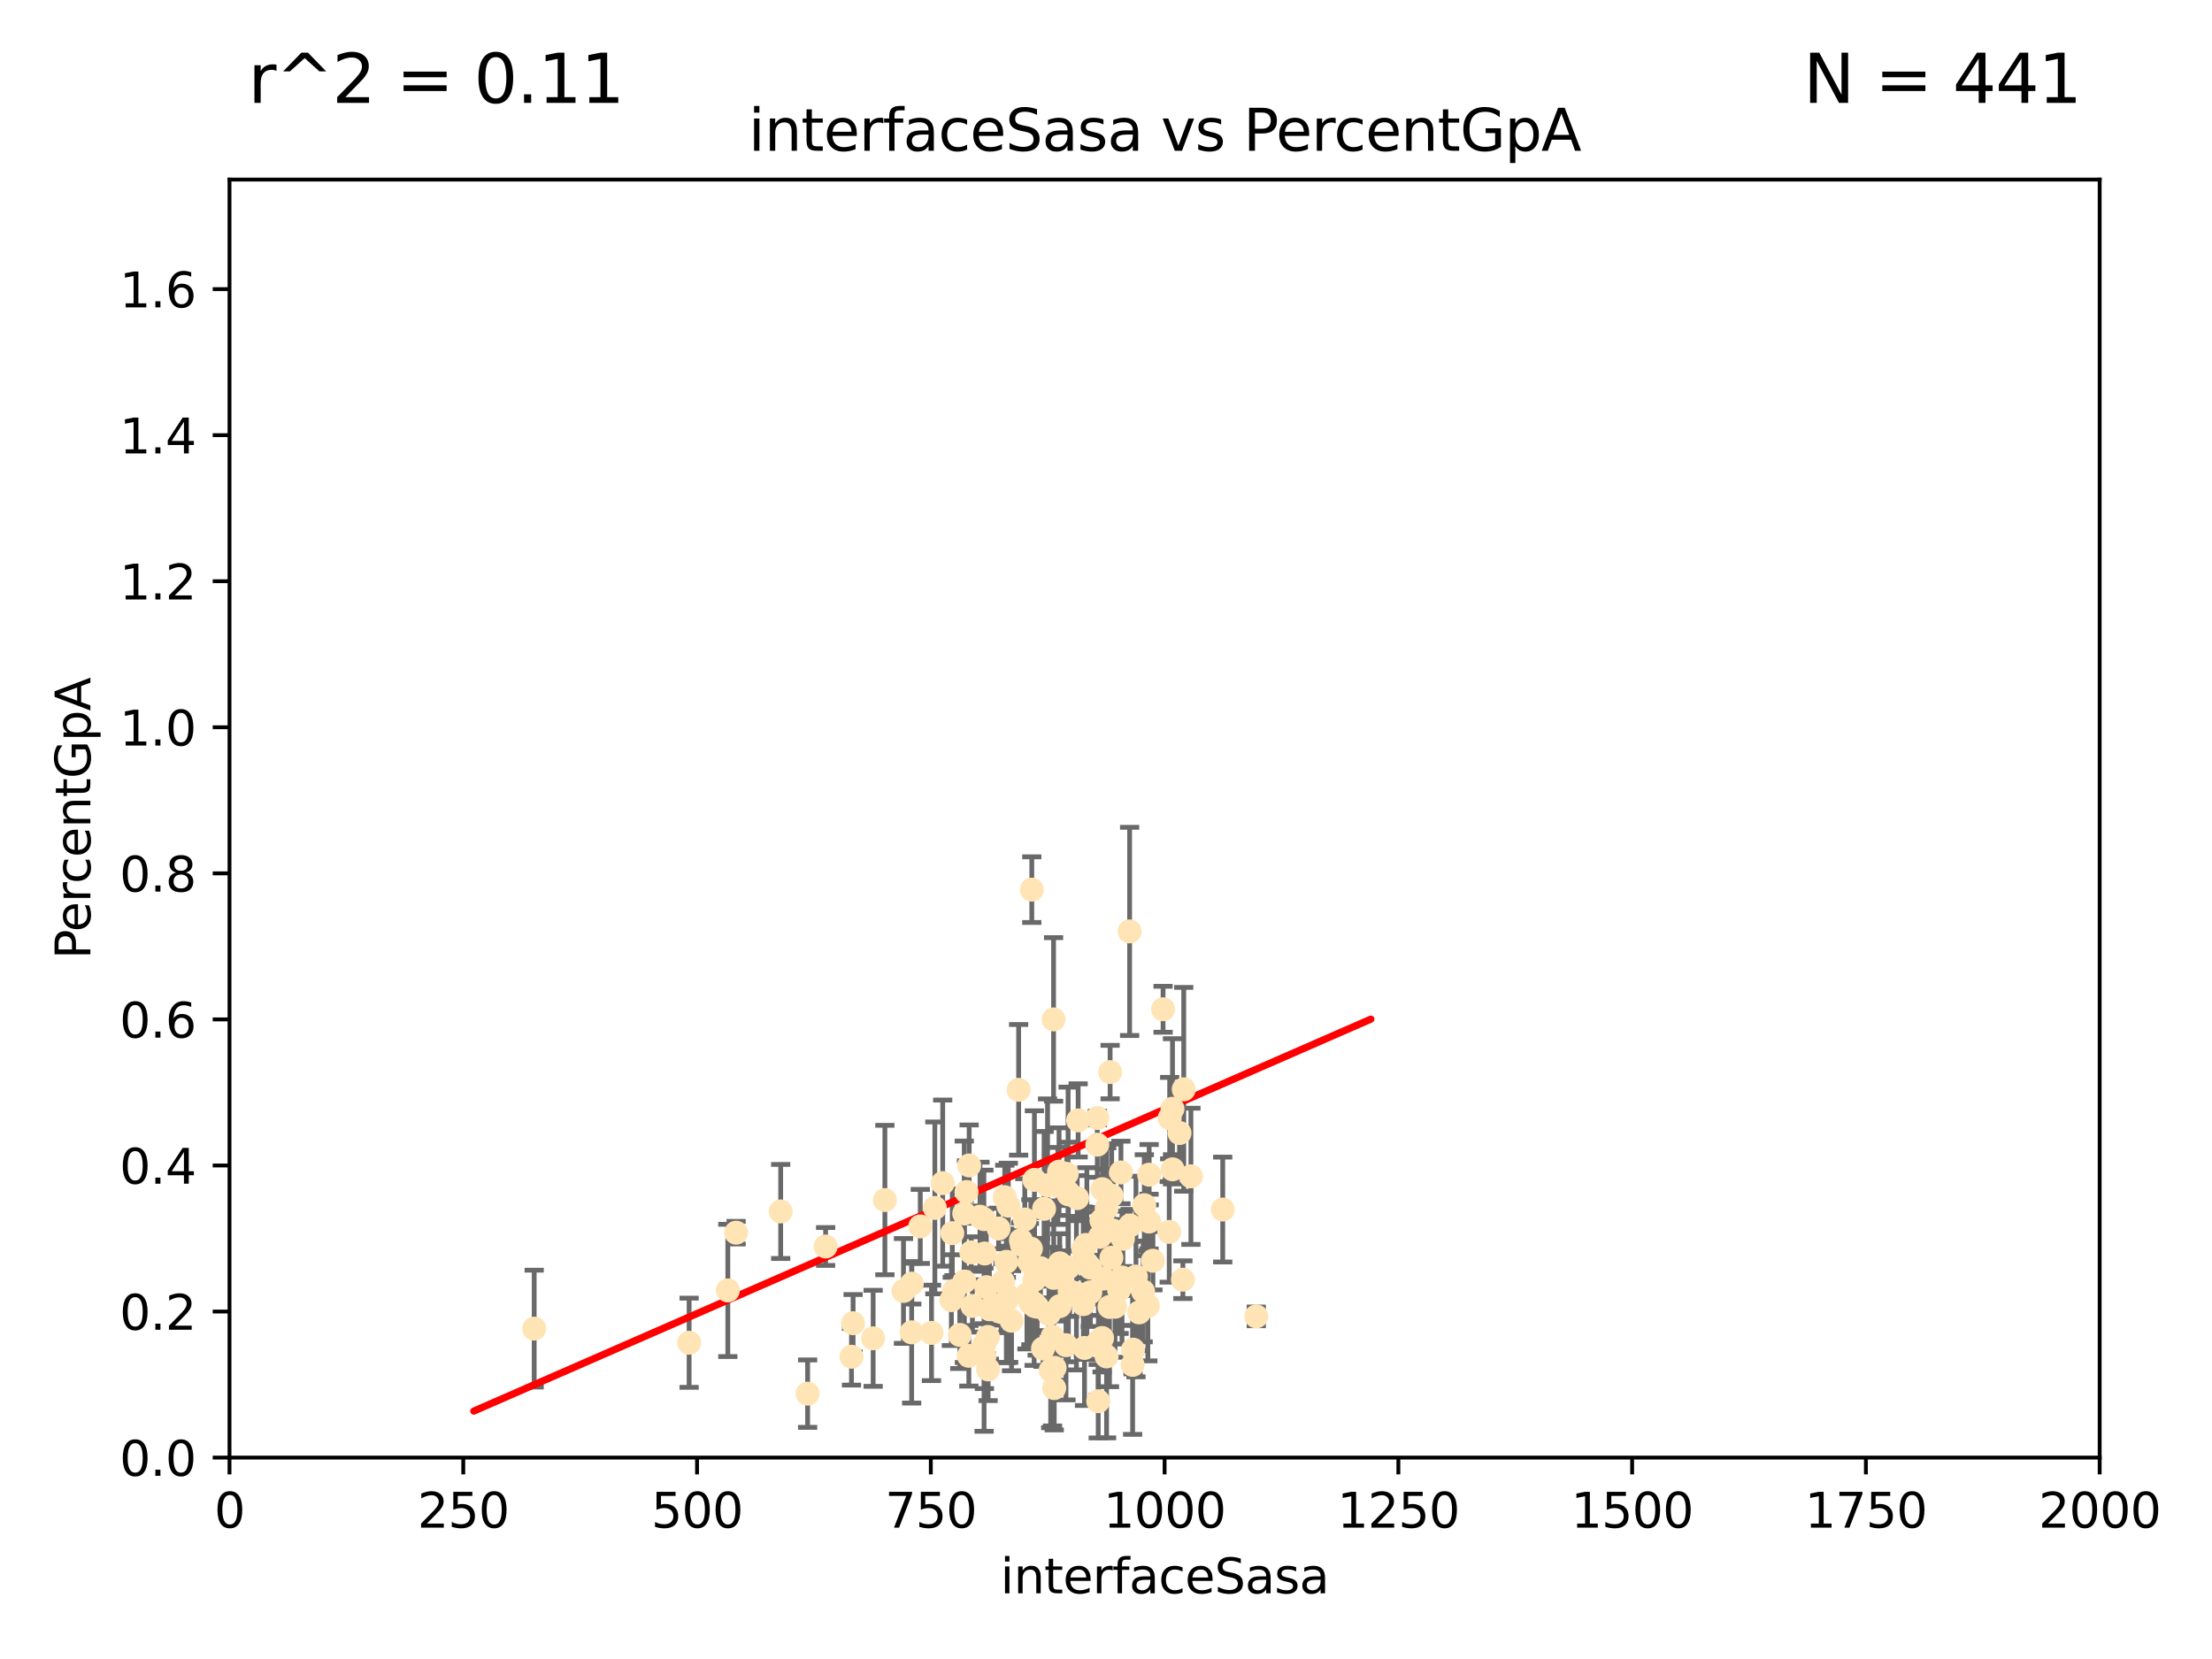 <?xml version="1.0" encoding="utf-8" standalone="no"?>
<!DOCTYPE svg PUBLIC "-//W3C//DTD SVG 1.1//EN"
  "http://www.w3.org/Graphics/SVG/1.1/DTD/svg11.dtd">
<svg xmlns:xlink="http://www.w3.org/1999/xlink" width="460.8pt" height="345.6pt" viewBox="0 0 460.8 345.6" xmlns="http://www.w3.org/2000/svg" version="1.1">
 <defs>
  <style type="text/css">*{stroke-linejoin: round; stroke-linecap: butt}</style>
 </defs>
 <g id="figure_1">
  <g id="patch_1">
   <path d="M 0 345.6 
L 460.8 345.6 
L 460.8 0 
L 0 0 
z
" style="fill: #ffffff"/>
  </g>
  <g id="axes_1">
   <g id="patch_2">
    <path d="M 47.81 303.64 
L 437.4 303.64 
L 437.4 37.411 
L 47.81 37.411 
z
" style="fill: #ffffff"/>
   </g>
   <g id="PathCollection_1">
    <defs>
     <path id="m8cbf1909cc" d="M 0 1.118 
C 0.297 1.118 0.581 1 0.791 0.791 
C 1 0.581 1.118 0.297 1.118 0 
C 1.118 -0.297 1 -0.581 0.791 -0.791 
C 0.581 -1 0.297 -1.118 0 -1.118 
C -0.297 -1.118 -0.581 -1 -0.791 -0.791 
C -1 -0.581 -1.118 -0.297 -1.118 0 
C -1.118 0.297 -1 0.581 -0.791 0.791 
C -0.581 1 -0.297 1.118 0 1.118 
z
" style="stroke: #ffe4b5"/>
    </defs>
    <g clip-path="url(#p48f42ffe14)">
     <use xlink:href="#m8cbf1909cc" x="216.064" y="272.213" style="fill: #ffe4b5; stroke: #ffe4b5"/>
     <use xlink:href="#m8cbf1909cc" x="245.718" y="236.024" style="fill: #ffe4b5; stroke: #ffe4b5"/>
     <use xlink:href="#m8cbf1909cc" x="215.495" y="272.073" style="fill: #ffe4b5; stroke: #ffe4b5"/>
     <use xlink:href="#m8cbf1909cc" x="219.261" y="278.454" style="fill: #ffe4b5; stroke: #ffe4b5"/>
     <use xlink:href="#m8cbf1909cc" x="233.732" y="266.121" style="fill: #ffe4b5; stroke: #ffe4b5"/>
     <use xlink:href="#m8cbf1909cc" x="239.362" y="254.477" style="fill: #ffe4b5; stroke: #ffe4b5"/>
     <use xlink:href="#m8cbf1909cc" x="215.429" y="271.529" style="fill: #ffe4b5; stroke: #ffe4b5"/>
     <use xlink:href="#m8cbf1909cc" x="231.122" y="272.259" style="fill: #ffe4b5; stroke: #ffe4b5"/>
     <use xlink:href="#m8cbf1909cc" x="230.171" y="255.392" style="fill: #ffe4b5; stroke: #ffe4b5"/>
     <use xlink:href="#m8cbf1909cc" x="231.256" y="223.332" style="fill: #ffe4b5; stroke: #ffe4b5"/>
     <use xlink:href="#m8cbf1909cc" x="214.44" y="262.939" style="fill: #ffe4b5; stroke: #ffe4b5"/>
     <use xlink:href="#m8cbf1909cc" x="242.291" y="210.247" style="fill: #ffe4b5; stroke: #ffe4b5"/>
     <use xlink:href="#m8cbf1909cc" x="222.82" y="268.982" style="fill: #ffe4b5; stroke: #ffe4b5"/>
     <use xlink:href="#m8cbf1909cc" x="225.666" y="260.23" style="fill: #ffe4b5; stroke: #ffe4b5"/>
     <use xlink:href="#m8cbf1909cc" x="231.936" y="256.373" style="fill: #ffe4b5; stroke: #ffe4b5"/>
     <use xlink:href="#m8cbf1909cc" x="215.499" y="266.63" style="fill: #ffe4b5; stroke: #ffe4b5"/>
     <use xlink:href="#m8cbf1909cc" x="205.066" y="282.507" style="fill: #ffe4b5; stroke: #ffe4b5"/>
     <use xlink:href="#m8cbf1909cc" x="214.755" y="271.5" style="fill: #ffe4b5; stroke: #ffe4b5"/>
     <use xlink:href="#m8cbf1909cc" x="229.643" y="247.726" style="fill: #ffe4b5; stroke: #ffe4b5"/>
     <use xlink:href="#m8cbf1909cc" x="224.401" y="249.587" style="fill: #ffe4b5; stroke: #ffe4b5"/>
     <use xlink:href="#m8cbf1909cc" x="243.569" y="256.619" style="fill: #ffe4b5; stroke: #ffe4b5"/>
     <use xlink:href="#m8cbf1909cc" x="199.943" y="278.088" style="fill: #ffe4b5; stroke: #ffe4b5"/>
     <use xlink:href="#m8cbf1909cc" x="222.506" y="248.374" style="fill: #ffe4b5; stroke: #ffe4b5"/>
     <use xlink:href="#m8cbf1909cc" x="202.573" y="272.052" style="fill: #ffe4b5; stroke: #ffe4b5"/>
     <use xlink:href="#m8cbf1909cc" x="189.95" y="267.404" style="fill: #ffe4b5; stroke: #ffe4b5"/>
     <use xlink:href="#m8cbf1909cc" x="177.38" y="282.636" style="fill: #ffe4b5; stroke: #ffe4b5"/>
     <use xlink:href="#m8cbf1909cc" x="244.265" y="243.591" style="fill: #ffe4b5; stroke: #ffe4b5"/>
     <use xlink:href="#m8cbf1909cc" x="208.941" y="267.001" style="fill: #ffe4b5; stroke: #ffe4b5"/>
     <use xlink:href="#m8cbf1909cc" x="220.768" y="272.09" style="fill: #ffe4b5; stroke: #ffe4b5"/>
     <use xlink:href="#m8cbf1909cc" x="229.449" y="254.248" style="fill: #ffe4b5; stroke: #ffe4b5"/>
     <use xlink:href="#m8cbf1909cc" x="200.897" y="266.966" style="fill: #ffe4b5; stroke: #ffe4b5"/>
     <use xlink:href="#m8cbf1909cc" x="215.488" y="245.794" style="fill: #ffe4b5; stroke: #ffe4b5"/>
     <use xlink:href="#m8cbf1909cc" x="209.305" y="249.396" style="fill: #ffe4b5; stroke: #ffe4b5"/>
     <use xlink:href="#m8cbf1909cc" x="225.921" y="280.798" style="fill: #ffe4b5; stroke: #ffe4b5"/>
     <use xlink:href="#m8cbf1909cc" x="191.711" y="255.485" style="fill: #ffe4b5; stroke: #ffe4b5"/>
     <use xlink:href="#m8cbf1909cc" x="205.119" y="261.124" style="fill: #ffe4b5; stroke: #ffe4b5"/>
     <use xlink:href="#m8cbf1909cc" x="217.276" y="280.92" style="fill: #ffe4b5; stroke: #ffe4b5"/>
     <use xlink:href="#m8cbf1909cc" x="201.893" y="242.789" style="fill: #ffe4b5; stroke: #ffe4b5"/>
     <use xlink:href="#m8cbf1909cc" x="212.201" y="227.029" style="fill: #ffe4b5; stroke: #ffe4b5"/>
     <use xlink:href="#m8cbf1909cc" x="228.611" y="232.904" style="fill: #ffe4b5; stroke: #ffe4b5"/>
     <use xlink:href="#m8cbf1909cc" x="209.644" y="270.942" style="fill: #ffe4b5; stroke: #ffe4b5"/>
     <use xlink:href="#m8cbf1909cc" x="205.469" y="268.139" style="fill: #ffe4b5; stroke: #ffe4b5"/>
     <use xlink:href="#m8cbf1909cc" x="222.066" y="280.225" style="fill: #ffe4b5; stroke: #ffe4b5"/>
     <use xlink:href="#m8cbf1909cc" x="212.673" y="258.367" style="fill: #ffe4b5; stroke: #ffe4b5"/>
     <use xlink:href="#m8cbf1909cc" x="239.391" y="244.711" style="fill: #ffe4b5; stroke: #ffe4b5"/>
     <use xlink:href="#m8cbf1909cc" x="188.212" y="268.929" style="fill: #ffe4b5; stroke: #ffe4b5"/>
     <use xlink:href="#m8cbf1909cc" x="220.759" y="263.169" style="fill: #ffe4b5; stroke: #ffe4b5"/>
     <use xlink:href="#m8cbf1909cc" x="189.913" y="277.551" style="fill: #ffe4b5; stroke: #ffe4b5"/>
     <use xlink:href="#m8cbf1909cc" x="248.092" y="245.048" style="fill: #ffe4b5; stroke: #ffe4b5"/>
     <use xlink:href="#m8cbf1909cc" x="220.379" y="247.046" style="fill: #ffe4b5; stroke: #ffe4b5"/>
     <use xlink:href="#m8cbf1909cc" x="217.508" y="251.816" style="fill: #ffe4b5; stroke: #ffe4b5"/>
     <use xlink:href="#m8cbf1909cc" x="222.57" y="248.802" style="fill: #ffe4b5; stroke: #ffe4b5"/>
     <use xlink:href="#m8cbf1909cc" x="198.741" y="268.879" style="fill: #ffe4b5; stroke: #ffe4b5"/>
     <use xlink:href="#m8cbf1909cc" x="227.125" y="264.074" style="fill: #ffe4b5; stroke: #ffe4b5"/>
     <use xlink:href="#m8cbf1909cc" x="244.251" y="230.974" style="fill: #ffe4b5; stroke: #ffe4b5"/>
     <use xlink:href="#m8cbf1909cc" x="243.665" y="232.921" style="fill: #ffe4b5; stroke: #ffe4b5"/>
     <use xlink:href="#m8cbf1909cc" x="232.281" y="272.219" style="fill: #ffe4b5; stroke: #ffe4b5"/>
     <use xlink:href="#m8cbf1909cc" x="235.322" y="194.031" style="fill: #ffe4b5; stroke: #ffe4b5"/>
     <use xlink:href="#m8cbf1909cc" x="229.826" y="266.352" style="fill: #ffe4b5; stroke: #ffe4b5"/>
     <use xlink:href="#m8cbf1909cc" x="246.594" y="226.92" style="fill: #ffe4b5; stroke: #ffe4b5"/>
     <use xlink:href="#m8cbf1909cc" x="208.563" y="273.317" style="fill: #ffe4b5; stroke: #ffe4b5"/>
     <use xlink:href="#m8cbf1909cc" x="209.632" y="262.854" style="fill: #ffe4b5; stroke: #ffe4b5"/>
     <use xlink:href="#m8cbf1909cc" x="235.947" y="284.334" style="fill: #ffe4b5; stroke: #ffe4b5"/>
     <use xlink:href="#m8cbf1909cc" x="222.561" y="264.031" style="fill: #ffe4b5; stroke: #ffe4b5"/>
     <use xlink:href="#m8cbf1909cc" x="221.559" y="264.976" style="fill: #ffe4b5; stroke: #ffe4b5"/>
     <use xlink:href="#m8cbf1909cc" x="194.047" y="277.663" style="fill: #ffe4b5; stroke: #ffe4b5"/>
     <use xlink:href="#m8cbf1909cc" x="201.345" y="248.307" style="fill: #ffe4b5; stroke: #ffe4b5"/>
     <use xlink:href="#m8cbf1909cc" x="231.58" y="249.069" style="fill: #ffe4b5; stroke: #ffe4b5"/>
     <use xlink:href="#m8cbf1909cc" x="229.587" y="278.727" style="fill: #ffe4b5; stroke: #ffe4b5"/>
     <use xlink:href="#m8cbf1909cc" x="220.624" y="244.078" style="fill: #ffe4b5; stroke: #ffe4b5"/>
     <use xlink:href="#m8cbf1909cc" x="239.114" y="272.033" style="fill: #ffe4b5; stroke: #ffe4b5"/>
     <use xlink:href="#m8cbf1909cc" x="162.63" y="252.37" style="fill: #ffe4b5; stroke: #ffe4b5"/>
     <use xlink:href="#m8cbf1909cc" x="210.049" y="251.16" style="fill: #ffe4b5; stroke: #ffe4b5"/>
     <use xlink:href="#m8cbf1909cc" x="233.514" y="244.243" style="fill: #ffe4b5; stroke: #ffe4b5"/>
     <use xlink:href="#m8cbf1909cc" x="213.931" y="269.67" style="fill: #ffe4b5; stroke: #ffe4b5"/>
     <use xlink:href="#m8cbf1909cc" x="226.17" y="259.342" style="fill: #ffe4b5; stroke: #ffe4b5"/>
     <use xlink:href="#m8cbf1909cc" x="168.242" y="290.323" style="fill: #ffe4b5; stroke: #ffe4b5"/>
     <use xlink:href="#m8cbf1909cc" x="208.138" y="272.009" style="fill: #ffe4b5; stroke: #ffe4b5"/>
     <use xlink:href="#m8cbf1909cc" x="228.586" y="238.456" style="fill: #ffe4b5; stroke: #ffe4b5"/>
     <use xlink:href="#m8cbf1909cc" x="236.035" y="281.157" style="fill: #ffe4b5; stroke: #ffe4b5"/>
     <use xlink:href="#m8cbf1909cc" x="246.417" y="266.582" style="fill: #ffe4b5; stroke: #ffe4b5"/>
     <use xlink:href="#m8cbf1909cc" x="228.817" y="279.507" style="fill: #ffe4b5; stroke: #ffe4b5"/>
     <use xlink:href="#m8cbf1909cc" x="210.123" y="270.097" style="fill: #ffe4b5; stroke: #ffe4b5"/>
     <use xlink:href="#m8cbf1909cc" x="204.959" y="253.967" style="fill: #ffe4b5; stroke: #ffe4b5"/>
     <use xlink:href="#m8cbf1909cc" x="254.717" y="251.972" style="fill: #ffe4b5; stroke: #ffe4b5"/>
     <use xlink:href="#m8cbf1909cc" x="238.134" y="269.032" style="fill: #ffe4b5; stroke: #ffe4b5"/>
     <use xlink:href="#m8cbf1909cc" x="200.872" y="252.79" style="fill: #ffe4b5; stroke: #ffe4b5"/>
     <use xlink:href="#m8cbf1909cc" x="233.126" y="268.709" style="fill: #ffe4b5; stroke: #ffe4b5"/>
     <use xlink:href="#m8cbf1909cc" x="194.748" y="251.63" style="fill: #ffe4b5; stroke: #ffe4b5"/>
     <use xlink:href="#m8cbf1909cc" x="205.8" y="278.511" style="fill: #ffe4b5; stroke: #ffe4b5"/>
     <use xlink:href="#m8cbf1909cc" x="214.944" y="185.331" style="fill: #ffe4b5; stroke: #ffe4b5"/>
     <use xlink:href="#m8cbf1909cc" x="216.746" y="264.173" style="fill: #ffe4b5; stroke: #ffe4b5"/>
     <use xlink:href="#m8cbf1909cc" x="222.222" y="244.533" style="fill: #ffe4b5; stroke: #ffe4b5"/>
     <use xlink:href="#m8cbf1909cc" x="202.329" y="260.898" style="fill: #ffe4b5; stroke: #ffe4b5"/>
     <use xlink:href="#m8cbf1909cc" x="237.301" y="273.392" style="fill: #ffe4b5; stroke: #ffe4b5"/>
     <use xlink:href="#m8cbf1909cc" x="233.923" y="258.061" style="fill: #ffe4b5; stroke: #ffe4b5"/>
     <use xlink:href="#m8cbf1909cc" x="219.51" y="266.203" style="fill: #ffe4b5; stroke: #ffe4b5"/>
     <use xlink:href="#m8cbf1909cc" x="228.778" y="291.9" style="fill: #ffe4b5; stroke: #ffe4b5"/>
     <use xlink:href="#m8cbf1909cc" x="205.839" y="285.272" style="fill: #ffe4b5; stroke: #ffe4b5"/>
     <use xlink:href="#m8cbf1909cc" x="240.174" y="262.634" style="fill: #ffe4b5; stroke: #ffe4b5"/>
     <use xlink:href="#m8cbf1909cc" x="208.029" y="255.921" style="fill: #ffe4b5; stroke: #ffe4b5"/>
     <use xlink:href="#m8cbf1909cc" x="177.715" y="275.649" style="fill: #ffe4b5; stroke: #ffe4b5"/>
     <use xlink:href="#m8cbf1909cc" x="224.598" y="233.399" style="fill: #ffe4b5; stroke: #ffe4b5"/>
     <use xlink:href="#m8cbf1909cc" x="230.537" y="251.681" style="fill: #ffe4b5; stroke: #ffe4b5"/>
     <use xlink:href="#m8cbf1909cc" x="235.413" y="255.289" style="fill: #ffe4b5; stroke: #ffe4b5"/>
     <use xlink:href="#m8cbf1909cc" x="218.522" y="273.715" style="fill: #ffe4b5; stroke: #ffe4b5"/>
     <use xlink:href="#m8cbf1909cc" x="219.617" y="289.164" style="fill: #ffe4b5; stroke: #ffe4b5"/>
     <use xlink:href="#m8cbf1909cc" x="229.117" y="257.663" style="fill: #ffe4b5; stroke: #ffe4b5"/>
     <use xlink:href="#m8cbf1909cc" x="218.879" y="285.464" style="fill: #ffe4b5; stroke: #ffe4b5"/>
     <use xlink:href="#m8cbf1909cc" x="236.64" y="265.929" style="fill: #ffe4b5; stroke: #ffe4b5"/>
     <use xlink:href="#m8cbf1909cc" x="204.152" y="253.459" style="fill: #ffe4b5; stroke: #ffe4b5"/>
     <use xlink:href="#m8cbf1909cc" x="219.691" y="284.942" style="fill: #ffe4b5; stroke: #ffe4b5"/>
     <use xlink:href="#m8cbf1909cc" x="205.002" y="280.144" style="fill: #ffe4b5; stroke: #ffe4b5"/>
     <use xlink:href="#m8cbf1909cc" x="226.41" y="263.219" style="fill: #ffe4b5; stroke: #ffe4b5"/>
     <use xlink:href="#m8cbf1909cc" x="224.236" y="269.39" style="fill: #ffe4b5; stroke: #ffe4b5"/>
     <use xlink:href="#m8cbf1909cc" x="214.755" y="260.126" style="fill: #ffe4b5; stroke: #ffe4b5"/>
     <use xlink:href="#m8cbf1909cc" x="218.226" y="246.911" style="fill: #ffe4b5; stroke: #ffe4b5"/>
     <use xlink:href="#m8cbf1909cc" x="184.338" y="249.989" style="fill: #ffe4b5; stroke: #ffe4b5"/>
     <use xlink:href="#m8cbf1909cc" x="196.382" y="246.465" style="fill: #ffe4b5; stroke: #ffe4b5"/>
     <use xlink:href="#m8cbf1909cc" x="230.518" y="282.566" style="fill: #ffe4b5; stroke: #ffe4b5"/>
     <use xlink:href="#m8cbf1909cc" x="227.138" y="269.212" style="fill: #ffe4b5; stroke: #ffe4b5"/>
     <use xlink:href="#m8cbf1909cc" x="212.885" y="259.339" style="fill: #ffe4b5; stroke: #ffe4b5"/>
     <use xlink:href="#m8cbf1909cc" x="171.99" y="259.664" style="fill: #ffe4b5; stroke: #ffe4b5"/>
     <use xlink:href="#m8cbf1909cc" x="198.381" y="256.89" style="fill: #ffe4b5; stroke: #ffe4b5"/>
     <use xlink:href="#m8cbf1909cc" x="153.346" y="256.789" style="fill: #ffe4b5; stroke: #ffe4b5"/>
     <use xlink:href="#m8cbf1909cc" x="261.707" y="274.226" style="fill: #ffe4b5; stroke: #ffe4b5"/>
     <use xlink:href="#m8cbf1909cc" x="219.479" y="212.364" style="fill: #ffe4b5; stroke: #ffe4b5"/>
     <use xlink:href="#m8cbf1909cc" x="231.527" y="262.015" style="fill: #ffe4b5; stroke: #ffe4b5"/>
     <use xlink:href="#m8cbf1909cc" x="238.38" y="251.06" style="fill: #ffe4b5; stroke: #ffe4b5"/>
     <use xlink:href="#m8cbf1909cc" x="143.558" y="279.718" style="fill: #ffe4b5; stroke: #ffe4b5"/>
     <use xlink:href="#m8cbf1909cc" x="181.893" y="278.795" style="fill: #ffe4b5; stroke: #ffe4b5"/>
     <use xlink:href="#m8cbf1909cc" x="225.691" y="271.673" style="fill: #ffe4b5; stroke: #ffe4b5"/>
     <use xlink:href="#m8cbf1909cc" x="198.19" y="270.842" style="fill: #ffe4b5; stroke: #ffe4b5"/>
     <use xlink:href="#m8cbf1909cc" x="201.825" y="282.435" style="fill: #ffe4b5; stroke: #ffe4b5"/>
     <use xlink:href="#m8cbf1909cc" x="111.282" y="276.774" style="fill: #ffe4b5; stroke: #ffe4b5"/>
     <use xlink:href="#m8cbf1909cc" x="151.62" y="268.817" style="fill: #ffe4b5; stroke: #ffe4b5"/>
     <use xlink:href="#m8cbf1909cc" x="213.487" y="254.044" style="fill: #ffe4b5; stroke: #ffe4b5"/>
     <use xlink:href="#m8cbf1909cc" x="206.11" y="272.737" style="fill: #ffe4b5; stroke: #ffe4b5"/>
     <use xlink:href="#m8cbf1909cc" x="210.721" y="275.132" style="fill: #ffe4b5; stroke: #ffe4b5"/>
    </g>
   </g>
   <g id="matplotlib.axis_1">
    <g id="xtick_1">
     <g id="line2d_1">
      <defs>
       <path id="m6ba3222896" d="M 0 0 
L 0 3.5 
" style="stroke: #000000; stroke-width: 0.8"/>
      </defs>
      <g>
       <use xlink:href="#m6ba3222896" x="47.81" y="303.64" style="stroke: #000000; stroke-width: 0.8"/>
      </g>
     </g>
     <g id="text_1">
      <!-- 0 -->
      <g transform="translate(44.629 318.238)scale(0.1 -0.1)">
       <defs>
        <path id="DejaVuSans-30" d="M 2034 4250 
Q 1547 4250 1301 3770 
Q 1056 3291 1056 2328 
Q 1056 1369 1301 889 
Q 1547 409 2034 409 
Q 2525 409 2770 889 
Q 3016 1369 3016 2328 
Q 3016 3291 2770 3770 
Q 2525 4250 2034 4250 
z
M 2034 4750 
Q 2819 4750 3233 4129 
Q 3647 3509 3647 2328 
Q 3647 1150 3233 529 
Q 2819 -91 2034 -91 
Q 1250 -91 836 529 
Q 422 1150 422 2328 
Q 422 3509 836 4129 
Q 1250 4750 2034 4750 
z
" transform="scale(0.016)"/>
       </defs>
       <use xlink:href="#DejaVuSans-30"/>
      </g>
     </g>
    </g>
    <g id="xtick_2">
     <g id="line2d_2">
      <g>
       <use xlink:href="#m6ba3222896" x="96.509" y="303.64" style="stroke: #000000; stroke-width: 0.8"/>
      </g>
     </g>
     <g id="text_2">
      <!-- 250 -->
      <g transform="translate(86.965 318.238)scale(0.1 -0.1)">
       <defs>
        <path id="DejaVuSans-32" d="M 1228 531 
L 3431 531 
L 3431 0 
L 469 0 
L 469 531 
Q 828 903 1448 1529 
Q 2069 2156 2228 2338 
Q 2531 2678 2651 2914 
Q 2772 3150 2772 3378 
Q 2772 3750 2511 3984 
Q 2250 4219 1831 4219 
Q 1534 4219 1204 4116 
Q 875 4013 500 3803 
L 500 4441 
Q 881 4594 1212 4672 
Q 1544 4750 1819 4750 
Q 2544 4750 2975 4387 
Q 3406 4025 3406 3419 
Q 3406 3131 3298 2873 
Q 3191 2616 2906 2266 
Q 2828 2175 2409 1742 
Q 1991 1309 1228 531 
z
" transform="scale(0.016)"/>
        <path id="DejaVuSans-35" d="M 691 4666 
L 3169 4666 
L 3169 4134 
L 1269 4134 
L 1269 2991 
Q 1406 3038 1543 3061 
Q 1681 3084 1819 3084 
Q 2600 3084 3056 2656 
Q 3513 2228 3513 1497 
Q 3513 744 3044 326 
Q 2575 -91 1722 -91 
Q 1428 -91 1123 -41 
Q 819 9 494 109 
L 494 744 
Q 775 591 1075 516 
Q 1375 441 1709 441 
Q 2250 441 2565 725 
Q 2881 1009 2881 1497 
Q 2881 1984 2565 2268 
Q 2250 2553 1709 2553 
Q 1456 2553 1204 2497 
Q 953 2441 691 2322 
L 691 4666 
z
" transform="scale(0.016)"/>
       </defs>
       <use xlink:href="#DejaVuSans-32"/>
       <use xlink:href="#DejaVuSans-35" x="63.623"/>
       <use xlink:href="#DejaVuSans-30" x="127.246"/>
      </g>
     </g>
    </g>
    <g id="xtick_3">
     <g id="line2d_3">
      <g>
       <use xlink:href="#m6ba3222896" x="145.208" y="303.64" style="stroke: #000000; stroke-width: 0.8"/>
      </g>
     </g>
     <g id="text_3">
      <!-- 500 -->
      <g transform="translate(135.664 318.238)scale(0.1 -0.1)">
       <use xlink:href="#DejaVuSans-35"/>
       <use xlink:href="#DejaVuSans-30" x="63.623"/>
       <use xlink:href="#DejaVuSans-30" x="127.246"/>
      </g>
     </g>
    </g>
    <g id="xtick_4">
     <g id="line2d_4">
      <g>
       <use xlink:href="#m6ba3222896" x="193.906" y="303.64" style="stroke: #000000; stroke-width: 0.8"/>
      </g>
     </g>
     <g id="text_4">
      <!-- 750 -->
      <g transform="translate(184.363 318.238)scale(0.1 -0.1)">
       <defs>
        <path id="DejaVuSans-37" d="M 525 4666 
L 3525 4666 
L 3525 4397 
L 1831 0 
L 1172 0 
L 2766 4134 
L 525 4134 
L 525 4666 
z
" transform="scale(0.016)"/>
       </defs>
       <use xlink:href="#DejaVuSans-37"/>
       <use xlink:href="#DejaVuSans-35" x="63.623"/>
       <use xlink:href="#DejaVuSans-30" x="127.246"/>
      </g>
     </g>
    </g>
    <g id="xtick_5">
     <g id="line2d_5">
      <g>
       <use xlink:href="#m6ba3222896" x="242.605" y="303.64" style="stroke: #000000; stroke-width: 0.8"/>
      </g>
     </g>
     <g id="text_5">
      <!-- 1000 -->
      <g transform="translate(229.88 318.238)scale(0.1 -0.1)">
       <defs>
        <path id="DejaVuSans-31" d="M 794 531 
L 1825 531 
L 1825 4091 
L 703 3866 
L 703 4441 
L 1819 4666 
L 2450 4666 
L 2450 531 
L 3481 531 
L 3481 0 
L 794 0 
L 794 531 
z
" transform="scale(0.016)"/>
       </defs>
       <use xlink:href="#DejaVuSans-31"/>
       <use xlink:href="#DejaVuSans-30" x="63.623"/>
       <use xlink:href="#DejaVuSans-30" x="127.246"/>
       <use xlink:href="#DejaVuSans-30" x="190.869"/>
      </g>
     </g>
    </g>
    <g id="xtick_6">
     <g id="line2d_6">
      <g>
       <use xlink:href="#m6ba3222896" x="291.304" y="303.64" style="stroke: #000000; stroke-width: 0.8"/>
      </g>
     </g>
     <g id="text_6">
      <!-- 1250 -->
      <g transform="translate(278.579 318.238)scale(0.1 -0.1)">
       <use xlink:href="#DejaVuSans-31"/>
       <use xlink:href="#DejaVuSans-32" x="63.623"/>
       <use xlink:href="#DejaVuSans-35" x="127.246"/>
       <use xlink:href="#DejaVuSans-30" x="190.869"/>
      </g>
     </g>
    </g>
    <g id="xtick_7">
     <g id="line2d_7">
      <g>
       <use xlink:href="#m6ba3222896" x="340.002" y="303.64" style="stroke: #000000; stroke-width: 0.8"/>
      </g>
     </g>
     <g id="text_7">
      <!-- 1500 -->
      <g transform="translate(327.277 318.238)scale(0.1 -0.1)">
       <use xlink:href="#DejaVuSans-31"/>
       <use xlink:href="#DejaVuSans-35" x="63.623"/>
       <use xlink:href="#DejaVuSans-30" x="127.246"/>
       <use xlink:href="#DejaVuSans-30" x="190.869"/>
      </g>
     </g>
    </g>
    <g id="xtick_8">
     <g id="line2d_8">
      <g>
       <use xlink:href="#m6ba3222896" x="388.701" y="303.64" style="stroke: #000000; stroke-width: 0.8"/>
      </g>
     </g>
     <g id="text_8">
      <!-- 1750 -->
      <g transform="translate(375.976 318.238)scale(0.1 -0.1)">
       <use xlink:href="#DejaVuSans-31"/>
       <use xlink:href="#DejaVuSans-37" x="63.623"/>
       <use xlink:href="#DejaVuSans-35" x="127.246"/>
       <use xlink:href="#DejaVuSans-30" x="190.869"/>
      </g>
     </g>
    </g>
    <g id="xtick_9">
     <g id="line2d_9">
      <g>
       <use xlink:href="#m6ba3222896" x="437.4" y="303.64" style="stroke: #000000; stroke-width: 0.8"/>
      </g>
     </g>
     <g id="text_9">
      <!-- 2000 -->
      <g transform="translate(424.675 318.238)scale(0.1 -0.1)">
       <use xlink:href="#DejaVuSans-32"/>
       <use xlink:href="#DejaVuSans-30" x="63.623"/>
       <use xlink:href="#DejaVuSans-30" x="127.246"/>
       <use xlink:href="#DejaVuSans-30" x="190.869"/>
      </g>
     </g>
    </g>
    <g id="text_10">
     <!-- interfaceSasa -->
     <g transform="translate(208.398 331.917)scale(0.1 -0.1)">
      <defs>
       <path id="DejaVuSans-69" d="M 603 3500 
L 1178 3500 
L 1178 0 
L 603 0 
L 603 3500 
z
M 603 4863 
L 1178 4863 
L 1178 4134 
L 603 4134 
L 603 4863 
z
" transform="scale(0.016)"/>
       <path id="DejaVuSans-6e" d="M 3513 2113 
L 3513 0 
L 2938 0 
L 2938 2094 
Q 2938 2591 2744 2837 
Q 2550 3084 2163 3084 
Q 1697 3084 1428 2787 
Q 1159 2491 1159 1978 
L 1159 0 
L 581 0 
L 581 3500 
L 1159 3500 
L 1159 2956 
Q 1366 3272 1645 3428 
Q 1925 3584 2291 3584 
Q 2894 3584 3203 3211 
Q 3513 2838 3513 2113 
z
" transform="scale(0.016)"/>
       <path id="DejaVuSans-74" d="M 1172 4494 
L 1172 3500 
L 2356 3500 
L 2356 3053 
L 1172 3053 
L 1172 1153 
Q 1172 725 1289 603 
Q 1406 481 1766 481 
L 2356 481 
L 2356 0 
L 1766 0 
Q 1100 0 847 248 
Q 594 497 594 1153 
L 594 3053 
L 172 3053 
L 172 3500 
L 594 3500 
L 594 4494 
L 1172 4494 
z
" transform="scale(0.016)"/>
       <path id="DejaVuSans-65" d="M 3597 1894 
L 3597 1613 
L 953 1613 
Q 991 1019 1311 708 
Q 1631 397 2203 397 
Q 2534 397 2845 478 
Q 3156 559 3463 722 
L 3463 178 
Q 3153 47 2828 -22 
Q 2503 -91 2169 -91 
Q 1331 -91 842 396 
Q 353 884 353 1716 
Q 353 2575 817 3079 
Q 1281 3584 2069 3584 
Q 2775 3584 3186 3129 
Q 3597 2675 3597 1894 
z
M 3022 2063 
Q 3016 2534 2758 2815 
Q 2500 3097 2075 3097 
Q 1594 3097 1305 2825 
Q 1016 2553 972 2059 
L 3022 2063 
z
" transform="scale(0.016)"/>
       <path id="DejaVuSans-72" d="M 2631 2963 
Q 2534 3019 2420 3045 
Q 2306 3072 2169 3072 
Q 1681 3072 1420 2755 
Q 1159 2438 1159 1844 
L 1159 0 
L 581 0 
L 581 3500 
L 1159 3500 
L 1159 2956 
Q 1341 3275 1631 3429 
Q 1922 3584 2338 3584 
Q 2397 3584 2469 3576 
Q 2541 3569 2628 3553 
L 2631 2963 
z
" transform="scale(0.016)"/>
       <path id="DejaVuSans-66" d="M 2375 4863 
L 2375 4384 
L 1825 4384 
Q 1516 4384 1395 4259 
Q 1275 4134 1275 3809 
L 1275 3500 
L 2222 3500 
L 2222 3053 
L 1275 3053 
L 1275 0 
L 697 0 
L 697 3053 
L 147 3053 
L 147 3500 
L 697 3500 
L 697 3744 
Q 697 4328 969 4595 
Q 1241 4863 1831 4863 
L 2375 4863 
z
" transform="scale(0.016)"/>
       <path id="DejaVuSans-61" d="M 2194 1759 
Q 1497 1759 1228 1600 
Q 959 1441 959 1056 
Q 959 750 1161 570 
Q 1363 391 1709 391 
Q 2188 391 2477 730 
Q 2766 1069 2766 1631 
L 2766 1759 
L 2194 1759 
z
M 3341 1997 
L 3341 0 
L 2766 0 
L 2766 531 
Q 2569 213 2275 61 
Q 1981 -91 1556 -91 
Q 1019 -91 701 211 
Q 384 513 384 1019 
Q 384 1609 779 1909 
Q 1175 2209 1959 2209 
L 2766 2209 
L 2766 2266 
Q 2766 2663 2505 2880 
Q 2244 3097 1772 3097 
Q 1472 3097 1187 3025 
Q 903 2953 641 2809 
L 641 3341 
Q 956 3463 1253 3523 
Q 1550 3584 1831 3584 
Q 2591 3584 2966 3190 
Q 3341 2797 3341 1997 
z
" transform="scale(0.016)"/>
       <path id="DejaVuSans-63" d="M 3122 3366 
L 3122 2828 
Q 2878 2963 2633 3030 
Q 2388 3097 2138 3097 
Q 1578 3097 1268 2742 
Q 959 2388 959 1747 
Q 959 1106 1268 751 
Q 1578 397 2138 397 
Q 2388 397 2633 464 
Q 2878 531 3122 666 
L 3122 134 
Q 2881 22 2623 -34 
Q 2366 -91 2075 -91 
Q 1284 -91 818 406 
Q 353 903 353 1747 
Q 353 2603 823 3093 
Q 1294 3584 2113 3584 
Q 2378 3584 2631 3529 
Q 2884 3475 3122 3366 
z
" transform="scale(0.016)"/>
       <path id="DejaVuSans-53" d="M 3425 4513 
L 3425 3897 
Q 3066 4069 2747 4153 
Q 2428 4238 2131 4238 
Q 1616 4238 1336 4038 
Q 1056 3838 1056 3469 
Q 1056 3159 1242 3001 
Q 1428 2844 1947 2747 
L 2328 2669 
Q 3034 2534 3370 2195 
Q 3706 1856 3706 1288 
Q 3706 609 3251 259 
Q 2797 -91 1919 -91 
Q 1588 -91 1214 -16 
Q 841 59 441 206 
L 441 856 
Q 825 641 1194 531 
Q 1563 422 1919 422 
Q 2459 422 2753 634 
Q 3047 847 3047 1241 
Q 3047 1584 2836 1778 
Q 2625 1972 2144 2069 
L 1759 2144 
Q 1053 2284 737 2584 
Q 422 2884 422 3419 
Q 422 4038 858 4394 
Q 1294 4750 2059 4750 
Q 2388 4750 2728 4690 
Q 3069 4631 3425 4513 
z
" transform="scale(0.016)"/>
       <path id="DejaVuSans-73" d="M 2834 3397 
L 2834 2853 
Q 2591 2978 2328 3040 
Q 2066 3103 1784 3103 
Q 1356 3103 1142 2972 
Q 928 2841 928 2578 
Q 928 2378 1081 2264 
Q 1234 2150 1697 2047 
L 1894 2003 
Q 2506 1872 2764 1633 
Q 3022 1394 3022 966 
Q 3022 478 2636 193 
Q 2250 -91 1575 -91 
Q 1294 -91 989 -36 
Q 684 19 347 128 
L 347 722 
Q 666 556 975 473 
Q 1284 391 1588 391 
Q 1994 391 2212 530 
Q 2431 669 2431 922 
Q 2431 1156 2273 1281 
Q 2116 1406 1581 1522 
L 1381 1569 
Q 847 1681 609 1914 
Q 372 2147 372 2553 
Q 372 3047 722 3315 
Q 1072 3584 1716 3584 
Q 2034 3584 2315 3537 
Q 2597 3491 2834 3397 
z
" transform="scale(0.016)"/>
      </defs>
      <use xlink:href="#DejaVuSans-69"/>
      <use xlink:href="#DejaVuSans-6e" x="27.783"/>
      <use xlink:href="#DejaVuSans-74" x="91.162"/>
      <use xlink:href="#DejaVuSans-65" x="130.371"/>
      <use xlink:href="#DejaVuSans-72" x="191.895"/>
      <use xlink:href="#DejaVuSans-66" x="233.008"/>
      <use xlink:href="#DejaVuSans-61" x="268.213"/>
      <use xlink:href="#DejaVuSans-63" x="329.492"/>
      <use xlink:href="#DejaVuSans-65" x="384.473"/>
      <use xlink:href="#DejaVuSans-53" x="445.996"/>
      <use xlink:href="#DejaVuSans-61" x="509.473"/>
      <use xlink:href="#DejaVuSans-73" x="570.752"/>
      <use xlink:href="#DejaVuSans-61" x="622.852"/>
     </g>
    </g>
   </g>
   <g id="matplotlib.axis_2">
    <g id="ytick_1">
     <g id="line2d_10">
      <defs>
       <path id="mb242fe96a3" d="M 0 0 
L -3.5 0 
" style="stroke: #000000; stroke-width: 0.8"/>
      </defs>
      <g>
       <use xlink:href="#mb242fe96a3" x="47.81" y="303.64" style="stroke: #000000; stroke-width: 0.8"/>
      </g>
     </g>
     <g id="text_11">
      <!-- 0.0 -->
      <g transform="translate(24.907 307.439)scale(0.1 -0.1)">
       <defs>
        <path id="DejaVuSans-2e" d="M 684 794 
L 1344 794 
L 1344 0 
L 684 0 
L 684 794 
z
" transform="scale(0.016)"/>
       </defs>
       <use xlink:href="#DejaVuSans-30"/>
       <use xlink:href="#DejaVuSans-2e" x="63.623"/>
       <use xlink:href="#DejaVuSans-30" x="95.41"/>
      </g>
     </g>
    </g>
    <g id="ytick_2">
     <g id="line2d_11">
      <g>
       <use xlink:href="#mb242fe96a3" x="47.81" y="273.214" style="stroke: #000000; stroke-width: 0.8"/>
      </g>
     </g>
     <g id="text_12">
      <!-- 0.2 -->
      <g transform="translate(24.907 277.013)scale(0.1 -0.1)">
       <use xlink:href="#DejaVuSans-30"/>
       <use xlink:href="#DejaVuSans-2e" x="63.623"/>
       <use xlink:href="#DejaVuSans-32" x="95.41"/>
      </g>
     </g>
    </g>
    <g id="ytick_3">
     <g id="line2d_12">
      <g>
       <use xlink:href="#mb242fe96a3" x="47.81" y="242.788" style="stroke: #000000; stroke-width: 0.8"/>
      </g>
     </g>
     <g id="text_13">
      <!-- 0.4 -->
      <g transform="translate(24.907 246.587)scale(0.1 -0.1)">
       <defs>
        <path id="DejaVuSans-34" d="M 2419 4116 
L 825 1625 
L 2419 1625 
L 2419 4116 
z
M 2253 4666 
L 3047 4666 
L 3047 1625 
L 3713 1625 
L 3713 1100 
L 3047 1100 
L 3047 0 
L 2419 0 
L 2419 1100 
L 313 1100 
L 313 1709 
L 2253 4666 
z
" transform="scale(0.016)"/>
       </defs>
       <use xlink:href="#DejaVuSans-30"/>
       <use xlink:href="#DejaVuSans-2e" x="63.623"/>
       <use xlink:href="#DejaVuSans-34" x="95.41"/>
      </g>
     </g>
    </g>
    <g id="ytick_4">
     <g id="line2d_13">
      <g>
       <use xlink:href="#mb242fe96a3" x="47.81" y="212.362" style="stroke: #000000; stroke-width: 0.8"/>
      </g>
     </g>
     <g id="text_14">
      <!-- 0.6 -->
      <g transform="translate(24.907 216.161)scale(0.1 -0.1)">
       <defs>
        <path id="DejaVuSans-36" d="M 2113 2584 
Q 1688 2584 1439 2293 
Q 1191 2003 1191 1497 
Q 1191 994 1439 701 
Q 1688 409 2113 409 
Q 2538 409 2786 701 
Q 3034 994 3034 1497 
Q 3034 2003 2786 2293 
Q 2538 2584 2113 2584 
z
M 3366 4563 
L 3366 3988 
Q 3128 4100 2886 4159 
Q 2644 4219 2406 4219 
Q 1781 4219 1451 3797 
Q 1122 3375 1075 2522 
Q 1259 2794 1537 2939 
Q 1816 3084 2150 3084 
Q 2853 3084 3261 2657 
Q 3669 2231 3669 1497 
Q 3669 778 3244 343 
Q 2819 -91 2113 -91 
Q 1303 -91 875 529 
Q 447 1150 447 2328 
Q 447 3434 972 4092 
Q 1497 4750 2381 4750 
Q 2619 4750 2861 4703 
Q 3103 4656 3366 4563 
z
" transform="scale(0.016)"/>
       </defs>
       <use xlink:href="#DejaVuSans-30"/>
       <use xlink:href="#DejaVuSans-2e" x="63.623"/>
       <use xlink:href="#DejaVuSans-36" x="95.41"/>
      </g>
     </g>
    </g>
    <g id="ytick_5">
     <g id="line2d_14">
      <g>
       <use xlink:href="#mb242fe96a3" x="47.81" y="181.935" style="stroke: #000000; stroke-width: 0.8"/>
      </g>
     </g>
     <g id="text_15">
      <!-- 0.8 -->
      <g transform="translate(24.907 185.735)scale(0.1 -0.1)">
       <defs>
        <path id="DejaVuSans-38" d="M 2034 2216 
Q 1584 2216 1326 1975 
Q 1069 1734 1069 1313 
Q 1069 891 1326 650 
Q 1584 409 2034 409 
Q 2484 409 2743 651 
Q 3003 894 3003 1313 
Q 3003 1734 2745 1975 
Q 2488 2216 2034 2216 
z
M 1403 2484 
Q 997 2584 770 2862 
Q 544 3141 544 3541 
Q 544 4100 942 4425 
Q 1341 4750 2034 4750 
Q 2731 4750 3128 4425 
Q 3525 4100 3525 3541 
Q 3525 3141 3298 2862 
Q 3072 2584 2669 2484 
Q 3125 2378 3379 2068 
Q 3634 1759 3634 1313 
Q 3634 634 3220 271 
Q 2806 -91 2034 -91 
Q 1263 -91 848 271 
Q 434 634 434 1313 
Q 434 1759 690 2068 
Q 947 2378 1403 2484 
z
M 1172 3481 
Q 1172 3119 1398 2916 
Q 1625 2713 2034 2713 
Q 2441 2713 2670 2916 
Q 2900 3119 2900 3481 
Q 2900 3844 2670 4047 
Q 2441 4250 2034 4250 
Q 1625 4250 1398 4047 
Q 1172 3844 1172 3481 
z
" transform="scale(0.016)"/>
       </defs>
       <use xlink:href="#DejaVuSans-30"/>
       <use xlink:href="#DejaVuSans-2e" x="63.623"/>
       <use xlink:href="#DejaVuSans-38" x="95.41"/>
      </g>
     </g>
    </g>
    <g id="ytick_6">
     <g id="line2d_15">
      <g>
       <use xlink:href="#mb242fe96a3" x="47.81" y="151.509" style="stroke: #000000; stroke-width: 0.8"/>
      </g>
     </g>
     <g id="text_16">
      <!-- 1.0 -->
      <g transform="translate(24.907 155.308)scale(0.1 -0.1)">
       <use xlink:href="#DejaVuSans-31"/>
       <use xlink:href="#DejaVuSans-2e" x="63.623"/>
       <use xlink:href="#DejaVuSans-30" x="95.41"/>
      </g>
     </g>
    </g>
    <g id="ytick_7">
     <g id="line2d_16">
      <g>
       <use xlink:href="#mb242fe96a3" x="47.81" y="121.083" style="stroke: #000000; stroke-width: 0.8"/>
      </g>
     </g>
     <g id="text_17">
      <!-- 1.2 -->
      <g transform="translate(24.907 124.882)scale(0.1 -0.1)">
       <use xlink:href="#DejaVuSans-31"/>
       <use xlink:href="#DejaVuSans-2e" x="63.623"/>
       <use xlink:href="#DejaVuSans-32" x="95.41"/>
      </g>
     </g>
    </g>
    <g id="ytick_8">
     <g id="line2d_17">
      <g>
       <use xlink:href="#mb242fe96a3" x="47.81" y="90.657" style="stroke: #000000; stroke-width: 0.8"/>
      </g>
     </g>
     <g id="text_18">
      <!-- 1.4 -->
      <g transform="translate(24.907 94.456)scale(0.1 -0.1)">
       <use xlink:href="#DejaVuSans-31"/>
       <use xlink:href="#DejaVuSans-2e" x="63.623"/>
       <use xlink:href="#DejaVuSans-34" x="95.41"/>
      </g>
     </g>
    </g>
    <g id="ytick_9">
     <g id="line2d_18">
      <g>
       <use xlink:href="#mb242fe96a3" x="47.81" y="60.231" style="stroke: #000000; stroke-width: 0.8"/>
      </g>
     </g>
     <g id="text_19">
      <!-- 1.6 -->
      <g transform="translate(24.907 64.03)scale(0.1 -0.1)">
       <use xlink:href="#DejaVuSans-31"/>
       <use xlink:href="#DejaVuSans-2e" x="63.623"/>
       <use xlink:href="#DejaVuSans-36" x="95.41"/>
      </g>
     </g>
    </g>
    <g id="text_20">
     <!-- PercentGpA -->
     <g transform="translate(18.827 199.802)rotate(-90)scale(0.1 -0.1)">
      <defs>
       <path id="DejaVuSans-50" d="M 1259 4147 
L 1259 2394 
L 2053 2394 
Q 2494 2394 2734 2622 
Q 2975 2850 2975 3272 
Q 2975 3691 2734 3919 
Q 2494 4147 2053 4147 
L 1259 4147 
z
M 628 4666 
L 2053 4666 
Q 2838 4666 3239 4311 
Q 3641 3956 3641 3272 
Q 3641 2581 3239 2228 
Q 2838 1875 2053 1875 
L 1259 1875 
L 1259 0 
L 628 0 
L 628 4666 
z
" transform="scale(0.016)"/>
       <path id="DejaVuSans-47" d="M 3809 666 
L 3809 1919 
L 2778 1919 
L 2778 2438 
L 4434 2438 
L 4434 434 
Q 4069 175 3628 42 
Q 3188 -91 2688 -91 
Q 1594 -91 976 548 
Q 359 1188 359 2328 
Q 359 3472 976 4111 
Q 1594 4750 2688 4750 
Q 3144 4750 3555 4637 
Q 3966 4525 4313 4306 
L 4313 3634 
Q 3963 3931 3569 4081 
Q 3175 4231 2741 4231 
Q 1884 4231 1454 3753 
Q 1025 3275 1025 2328 
Q 1025 1384 1454 906 
Q 1884 428 2741 428 
Q 3075 428 3337 486 
Q 3600 544 3809 666 
z
" transform="scale(0.016)"/>
       <path id="DejaVuSans-70" d="M 1159 525 
L 1159 -1331 
L 581 -1331 
L 581 3500 
L 1159 3500 
L 1159 2969 
Q 1341 3281 1617 3432 
Q 1894 3584 2278 3584 
Q 2916 3584 3314 3078 
Q 3713 2572 3713 1747 
Q 3713 922 3314 415 
Q 2916 -91 2278 -91 
Q 1894 -91 1617 61 
Q 1341 213 1159 525 
z
M 3116 1747 
Q 3116 2381 2855 2742 
Q 2594 3103 2138 3103 
Q 1681 3103 1420 2742 
Q 1159 2381 1159 1747 
Q 1159 1113 1420 752 
Q 1681 391 2138 391 
Q 2594 391 2855 752 
Q 3116 1113 3116 1747 
z
" transform="scale(0.016)"/>
       <path id="DejaVuSans-41" d="M 2188 4044 
L 1331 1722 
L 3047 1722 
L 2188 4044 
z
M 1831 4666 
L 2547 4666 
L 4325 0 
L 3669 0 
L 3244 1197 
L 1141 1197 
L 716 0 
L 50 0 
L 1831 4666 
z
" transform="scale(0.016)"/>
      </defs>
      <use xlink:href="#DejaVuSans-50"/>
      <use xlink:href="#DejaVuSans-65" x="56.678"/>
      <use xlink:href="#DejaVuSans-72" x="118.201"/>
      <use xlink:href="#DejaVuSans-63" x="157.064"/>
      <use xlink:href="#DejaVuSans-65" x="212.045"/>
      <use xlink:href="#DejaVuSans-6e" x="273.568"/>
      <use xlink:href="#DejaVuSans-74" x="336.947"/>
      <use xlink:href="#DejaVuSans-47" x="376.156"/>
      <use xlink:href="#DejaVuSans-70" x="453.646"/>
      <use xlink:href="#DejaVuSans-41" x="517.123"/>
     </g>
    </g>
   </g>
   <g id="LineCollection_1">
    <path d="M 216.064 282.308 
L 216.064 262.119 
" clip-path="url(#p48f42ffe14)" style="fill: none; stroke: #696969"/>
    <path d="M 245.718 243.516 
L 245.718 228.533 
" clip-path="url(#p48f42ffe14)" style="fill: none; stroke: #696969"/>
    <path d="M 215.495 277.635 
L 215.495 266.511 
" clip-path="url(#p48f42ffe14)" style="fill: none; stroke: #696969"/>
    <path d="M 219.261 297.045 
L 219.261 259.864 
" clip-path="url(#p48f42ffe14)" style="fill: none; stroke: #696969"/>
    <path d="M 233.732 279.981 
L 233.732 252.261 
" clip-path="url(#p48f42ffe14)" style="fill: none; stroke: #696969"/>
    <path d="M 239.362 260.181 
L 239.362 248.773 
" clip-path="url(#p48f42ffe14)" style="fill: none; stroke: #696969"/>
    <path d="M 215.429 284.435 
L 215.429 258.624 
" clip-path="url(#p48f42ffe14)" style="fill: none; stroke: #696969"/>
    <path d="M 231.122 288.87 
L 231.122 255.647 
" clip-path="url(#p48f42ffe14)" style="fill: none; stroke: #696969"/>
    <path d="M 230.171 267.217 
L 230.171 243.567 
" clip-path="url(#p48f42ffe14)" style="fill: none; stroke: #696969"/>
    <path d="M 231.256 228.9 
L 231.256 217.765 
" clip-path="url(#p48f42ffe14)" style="fill: none; stroke: #696969"/>
    <path d="M 214.44 270.996 
L 214.44 254.883 
" clip-path="url(#p48f42ffe14)" style="fill: none; stroke: #696969"/>
    <path d="M 242.291 215.032 
L 242.291 205.463 
" clip-path="url(#p48f42ffe14)" style="fill: none; stroke: #696969"/>
    <path d="M 222.82 274.229 
L 222.82 263.735 
" clip-path="url(#p48f42ffe14)" style="fill: none; stroke: #696969"/>
    <path d="M 225.666 269.044 
L 225.666 251.416 
" clip-path="url(#p48f42ffe14)" style="fill: none; stroke: #696969"/>
    <path d="M 231.936 267.151 
L 231.936 245.596 
" clip-path="url(#p48f42ffe14)" style="fill: none; stroke: #696969"/>
    <path d="M 215.499 279.61 
L 215.499 253.65 
" clip-path="url(#p48f42ffe14)" style="fill: none; stroke: #696969"/>
    <path d="M 205.066 289.267 
L 205.066 275.747 
" clip-path="url(#p48f42ffe14)" style="fill: none; stroke: #696969"/>
    <path d="M 214.755 280.129 
L 214.755 262.872 
" clip-path="url(#p48f42ffe14)" style="fill: none; stroke: #696969"/>
    <path d="M 229.643 257.133 
L 229.643 238.318 
" clip-path="url(#p48f42ffe14)" style="fill: none; stroke: #696969"/>
    <path d="M 224.401 254.283 
L 224.401 244.892 
" clip-path="url(#p48f42ffe14)" style="fill: none; stroke: #696969"/>
    <path d="M 243.569 267.094 
L 243.569 246.145 
" clip-path="url(#p48f42ffe14)" style="fill: none; stroke: #696969"/>
    <path d="M 199.943 285.087 
L 199.943 271.09 
" clip-path="url(#p48f42ffe14)" style="fill: none; stroke: #696969"/>
    <path d="M 222.506 270.281 
L 222.506 226.467 
" clip-path="url(#p48f42ffe14)" style="fill: none; stroke: #696969"/>
    <path d="M 202.573 277.492 
L 202.573 266.613 
" clip-path="url(#p48f42ffe14)" style="fill: none; stroke: #696969"/>
    <path d="M 189.95 271.655 
L 189.95 263.154 
" clip-path="url(#p48f42ffe14)" style="fill: none; stroke: #696969"/>
    <path d="M 177.38 288.537 
L 177.38 276.736 
" clip-path="url(#p48f42ffe14)" style="fill: none; stroke: #696969"/>
    <path d="M 244.265 246.637 
L 244.265 240.546 
" clip-path="url(#p48f42ffe14)" style="fill: none; stroke: #696969"/>
    <path d="M 208.941 270.771 
L 208.941 263.231 
" clip-path="url(#p48f42ffe14)" style="fill: none; stroke: #696969"/>
    <path d="M 220.768 275.194 
L 220.768 268.985 
" clip-path="url(#p48f42ffe14)" style="fill: none; stroke: #696969"/>
    <path d="M 229.449 261.487 
L 229.449 247.01 
" clip-path="url(#p48f42ffe14)" style="fill: none; stroke: #696969"/>
    <path d="M 200.897 283.841 
L 200.897 250.092 
" clip-path="url(#p48f42ffe14)" style="fill: none; stroke: #696969"/>
    <path d="M 215.488 260.183 
L 215.488 231.405 
" clip-path="url(#p48f42ffe14)" style="fill: none; stroke: #696969"/>
    <path d="M 209.305 256.046 
L 209.305 242.746 
" clip-path="url(#p48f42ffe14)" style="fill: none; stroke: #696969"/>
    <path d="M 225.921 292.789 
L 225.921 268.808 
" clip-path="url(#p48f42ffe14)" style="fill: none; stroke: #696969"/>
    <path d="M 191.711 263.195 
L 191.711 247.776 
" clip-path="url(#p48f42ffe14)" style="fill: none; stroke: #696969"/>
    <path d="M 205.119 270.404 
L 205.119 251.843 
" clip-path="url(#p48f42ffe14)" style="fill: none; stroke: #696969"/>
    <path d="M 217.276 284.646 
L 217.276 277.193 
" clip-path="url(#p48f42ffe14)" style="fill: none; stroke: #696969"/>
    <path d="M 201.893 251.23 
L 201.893 234.349 
" clip-path="url(#p48f42ffe14)" style="fill: none; stroke: #696969"/>
    <path d="M 212.201 240.638 
L 212.201 213.42 
" clip-path="url(#p48f42ffe14)" style="fill: none; stroke: #696969"/>
    <path d="M 228.611 234.331 
L 228.611 231.478 
" clip-path="url(#p48f42ffe14)" style="fill: none; stroke: #696969"/>
    <path d="M 209.644 283.871 
L 209.644 258.013 
" clip-path="url(#p48f42ffe14)" style="fill: none; stroke: #696969"/>
    <path d="M 205.469 281.982 
L 205.469 254.296 
" clip-path="url(#p48f42ffe14)" style="fill: none; stroke: #696969"/>
    <path d="M 222.066 291.627 
L 222.066 268.824 
" clip-path="url(#p48f42ffe14)" style="fill: none; stroke: #696969"/>
    <path d="M 212.673 261.98 
L 212.673 254.754 
" clip-path="url(#p48f42ffe14)" style="fill: none; stroke: #696969"/>
    <path d="M 239.391 251 
L 239.391 238.422 
" clip-path="url(#p48f42ffe14)" style="fill: none; stroke: #696969"/>
    <path d="M 188.212 279.846 
L 188.212 258.013 
" clip-path="url(#p48f42ffe14)" style="fill: none; stroke: #696969"/>
    <path d="M 220.759 269.326 
L 220.759 257.011 
" clip-path="url(#p48f42ffe14)" style="fill: none; stroke: #696969"/>
    <path d="M 189.913 292.284 
L 189.913 262.817 
" clip-path="url(#p48f42ffe14)" style="fill: none; stroke: #696969"/>
    <path d="M 248.092 259.236 
L 248.092 230.86 
" clip-path="url(#p48f42ffe14)" style="fill: none; stroke: #696969"/>
    <path d="M 220.379 255.062 
L 220.379 239.029 
" clip-path="url(#p48f42ffe14)" style="fill: none; stroke: #696969"/>
    <path d="M 217.508 267.926 
L 217.508 235.706 
" clip-path="url(#p48f42ffe14)" style="fill: none; stroke: #696969"/>
    <path d="M 222.57 250.902 
L 222.57 246.701 
" clip-path="url(#p48f42ffe14)" style="fill: none; stroke: #696969"/>
    <path d="M 198.741 272.02 
L 198.741 265.737 
" clip-path="url(#p48f42ffe14)" style="fill: none; stroke: #696969"/>
    <path d="M 227.125 274.032 
L 227.125 254.116 
" clip-path="url(#p48f42ffe14)" style="fill: none; stroke: #696969"/>
    <path d="M 244.251 245.568 
L 244.251 216.38 
" clip-path="url(#p48f42ffe14)" style="fill: none; stroke: #696969"/>
    <path d="M 243.665 241.4 
L 243.665 224.442 
" clip-path="url(#p48f42ffe14)" style="fill: none; stroke: #696969"/>
    <path d="M 232.281 282.742 
L 232.281 261.696 
" clip-path="url(#p48f42ffe14)" style="fill: none; stroke: #696969"/>
    <path d="M 235.322 215.715 
L 235.322 172.348 
" clip-path="url(#p48f42ffe14)" style="fill: none; stroke: #696969"/>
    <path d="M 229.826 279.145 
L 229.826 253.559 
" clip-path="url(#p48f42ffe14)" style="fill: none; stroke: #696969"/>
    <path d="M 246.594 248.148 
L 246.594 205.692 
" clip-path="url(#p48f42ffe14)" style="fill: none; stroke: #696969"/>
    <path d="M 208.563 277.619 
L 208.563 269.015 
" clip-path="url(#p48f42ffe14)" style="fill: none; stroke: #696969"/>
    <path d="M 209.632 266.107 
L 209.632 259.602 
" clip-path="url(#p48f42ffe14)" style="fill: none; stroke: #696969"/>
    <path d="M 235.947 298.801 
L 235.947 269.868 
" clip-path="url(#p48f42ffe14)" style="fill: none; stroke: #696969"/>
    <path d="M 222.561 283.684 
L 222.561 244.378 
" clip-path="url(#p48f42ffe14)" style="fill: none; stroke: #696969"/>
    <path d="M 221.559 269.36 
L 221.559 260.593 
" clip-path="url(#p48f42ffe14)" style="fill: none; stroke: #696969"/>
    <path d="M 194.047 287.605 
L 194.047 267.722 
" clip-path="url(#p48f42ffe14)" style="fill: none; stroke: #696969"/>
    <path d="M 201.345 254.808 
L 201.345 241.806 
" clip-path="url(#p48f42ffe14)" style="fill: none; stroke: #696969"/>
    <path d="M 231.58 259.819 
L 231.58 238.318 
" clip-path="url(#p48f42ffe14)" style="fill: none; stroke: #696969"/>
    <path d="M 229.587 285.803 
L 229.587 271.651 
" clip-path="url(#p48f42ffe14)" style="fill: none; stroke: #696969"/>
    <path d="M 220.624 253.2 
L 220.624 234.956 
" clip-path="url(#p48f42ffe14)" style="fill: none; stroke: #696969"/>
    <path d="M 239.114 283.49 
L 239.114 260.577 
" clip-path="url(#p48f42ffe14)" style="fill: none; stroke: #696969"/>
    <path d="M 162.63 262.166 
L 162.63 242.574 
" clip-path="url(#p48f42ffe14)" style="fill: none; stroke: #696969"/>
    <path d="M 210.049 259.999 
L 210.049 242.321 
" clip-path="url(#p48f42ffe14)" style="fill: none; stroke: #696969"/>
    <path d="M 233.514 250.754 
L 233.514 237.733 
" clip-path="url(#p48f42ffe14)" style="fill: none; stroke: #696969"/>
    <path d="M 213.931 281 
L 213.931 258.34 
" clip-path="url(#p48f42ffe14)" style="fill: none; stroke: #696969"/>
    <path d="M 226.17 266.196 
L 226.17 252.488 
" clip-path="url(#p48f42ffe14)" style="fill: none; stroke: #696969"/>
    <path d="M 168.242 297.345 
L 168.242 283.301 
" clip-path="url(#p48f42ffe14)" style="fill: none; stroke: #696969"/>
    <path d="M 208.138 276.039 
L 208.138 267.979 
" clip-path="url(#p48f42ffe14)" style="fill: none; stroke: #696969"/>
    <path d="M 228.586 245.252 
L 228.586 231.661 
" clip-path="url(#p48f42ffe14)" style="fill: none; stroke: #696969"/>
    <path d="M 236.035 286.202 
L 236.035 276.111 
" clip-path="url(#p48f42ffe14)" style="fill: none; stroke: #696969"/>
    <path d="M 246.417 270.509 
L 246.417 262.655 
" clip-path="url(#p48f42ffe14)" style="fill: none; stroke: #696969"/>
    <path d="M 228.817 290.635 
L 228.817 268.379 
" clip-path="url(#p48f42ffe14)" style="fill: none; stroke: #696969"/>
    <path d="M 210.123 283.806 
L 210.123 256.387 
" clip-path="url(#p48f42ffe14)" style="fill: none; stroke: #696969"/>
    <path d="M 204.959 264.171 
L 204.959 243.763 
" clip-path="url(#p48f42ffe14)" style="fill: none; stroke: #696969"/>
    <path d="M 254.717 262.897 
L 254.717 241.048 
" clip-path="url(#p48f42ffe14)" style="fill: none; stroke: #696969"/>
    <path d="M 238.134 279.528 
L 238.134 258.535 
" clip-path="url(#p48f42ffe14)" style="fill: none; stroke: #696969"/>
    <path d="M 200.872 267.881 
L 200.872 237.699 
" clip-path="url(#p48f42ffe14)" style="fill: none; stroke: #696969"/>
    <path d="M 233.126 277.781 
L 233.126 259.637 
" clip-path="url(#p48f42ffe14)" style="fill: none; stroke: #696969"/>
    <path d="M 194.748 269.535 
L 194.748 233.724 
" clip-path="url(#p48f42ffe14)" style="fill: none; stroke: #696969"/>
    <path d="M 205.8 284.581 
L 205.8 272.441 
" clip-path="url(#p48f42ffe14)" style="fill: none; stroke: #696969"/>
    <path d="M 214.944 192.169 
L 214.944 178.494 
" clip-path="url(#p48f42ffe14)" style="fill: none; stroke: #696969"/>
    <path d="M 216.746 270.37 
L 216.746 257.976 
" clip-path="url(#p48f42ffe14)" style="fill: none; stroke: #696969"/>
    <path d="M 222.222 251.13 
L 222.222 237.935 
" clip-path="url(#p48f42ffe14)" style="fill: none; stroke: #696969"/>
    <path d="M 202.329 264.148 
L 202.329 257.647 
" clip-path="url(#p48f42ffe14)" style="fill: none; stroke: #696969"/>
    <path d="M 237.301 281.364 
L 237.301 265.42 
" clip-path="url(#p48f42ffe14)" style="fill: none; stroke: #696969"/>
    <path d="M 233.923 263.837 
L 233.923 252.286 
" clip-path="url(#p48f42ffe14)" style="fill: none; stroke: #696969"/>
    <path d="M 219.51 282.243 
L 219.51 250.164 
" clip-path="url(#p48f42ffe14)" style="fill: none; stroke: #696969"/>
    <path d="M 228.778 299.55 
L 228.778 284.25 
" clip-path="url(#p48f42ffe14)" style="fill: none; stroke: #696969"/>
    <path d="M 205.839 291.772 
L 205.839 278.772 
" clip-path="url(#p48f42ffe14)" style="fill: none; stroke: #696969"/>
    <path d="M 240.174 268.705 
L 240.174 256.562 
" clip-path="url(#p48f42ffe14)" style="fill: none; stroke: #696969"/>
    <path d="M 208.029 260.159 
L 208.029 251.682 
" clip-path="url(#p48f42ffe14)" style="fill: none; stroke: #696969"/>
    <path d="M 177.715 281.622 
L 177.715 269.676 
" clip-path="url(#p48f42ffe14)" style="fill: none; stroke: #696969"/>
    <path d="M 224.598 241.02 
L 224.598 225.779 
" clip-path="url(#p48f42ffe14)" style="fill: none; stroke: #696969"/>
    <path d="M 230.537 264.248 
L 230.537 239.115 
" clip-path="url(#p48f42ffe14)" style="fill: none; stroke: #696969"/>
    <path d="M 235.413 258.639 
L 235.413 251.94 
" clip-path="url(#p48f42ffe14)" style="fill: none; stroke: #696969"/>
    <path d="M 218.522 281.728 
L 218.522 265.702 
" clip-path="url(#p48f42ffe14)" style="fill: none; stroke: #696969"/>
    <path d="M 219.617 297.88 
L 219.617 280.448 
" clip-path="url(#p48f42ffe14)" style="fill: none; stroke: #696969"/>
    <path d="M 229.117 263.784 
L 229.117 251.543 
" clip-path="url(#p48f42ffe14)" style="fill: none; stroke: #696969"/>
    <path d="M 218.879 297.418 
L 218.879 273.51 
" clip-path="url(#p48f42ffe14)" style="fill: none; stroke: #696969"/>
    <path d="M 236.64 286.823 
L 236.64 245.035 
" clip-path="url(#p48f42ffe14)" style="fill: none; stroke: #696969"/>
    <path d="M 204.152 264.817 
L 204.152 242.102 
" clip-path="url(#p48f42ffe14)" style="fill: none; stroke: #696969"/>
    <path d="M 219.691 287.508 
L 219.691 282.376 
" clip-path="url(#p48f42ffe14)" style="fill: none; stroke: #696969"/>
    <path d="M 205.002 298.166 
L 205.002 262.122 
" clip-path="url(#p48f42ffe14)" style="fill: none; stroke: #696969"/>
    <path d="M 226.41 283.184 
L 226.41 243.254 
" clip-path="url(#p48f42ffe14)" style="fill: none; stroke: #696969"/>
    <path d="M 224.236 285.378 
L 224.236 253.403 
" clip-path="url(#p48f42ffe14)" style="fill: none; stroke: #696969"/>
    <path d="M 214.755 270.333 
L 214.755 249.918 
" clip-path="url(#p48f42ffe14)" style="fill: none; stroke: #696969"/>
    <path d="M 218.226 264.899 
L 218.226 228.924 
" clip-path="url(#p48f42ffe14)" style="fill: none; stroke: #696969"/>
    <path d="M 184.338 265.552 
L 184.338 234.425 
" clip-path="url(#p48f42ffe14)" style="fill: none; stroke: #696969"/>
    <path d="M 196.382 263.772 
L 196.382 229.159 
" clip-path="url(#p48f42ffe14)" style="fill: none; stroke: #696969"/>
    <path d="M 230.518 299.533 
L 230.518 265.599 
" clip-path="url(#p48f42ffe14)" style="fill: none; stroke: #696969"/>
    <path d="M 227.138 276.328 
L 227.138 262.096 
" clip-path="url(#p48f42ffe14)" style="fill: none; stroke: #696969"/>
    <path d="M 212.885 264.146 
L 212.885 254.531 
" clip-path="url(#p48f42ffe14)" style="fill: none; stroke: #696969"/>
    <path d="M 171.99 263.609 
L 171.99 255.719 
" clip-path="url(#p48f42ffe14)" style="fill: none; stroke: #696969"/>
    <path d="M 198.381 266.083 
L 198.381 247.698 
" clip-path="url(#p48f42ffe14)" style="fill: none; stroke: #696969"/>
    <path d="M 153.346 259.148 
L 153.346 254.43 
" clip-path="url(#p48f42ffe14)" style="fill: none; stroke: #696969"/>
    <path d="M 261.707 276.177 
L 261.707 272.275 
" clip-path="url(#p48f42ffe14)" style="fill: none; stroke: #696969"/>
    <path d="M 219.479 229.396 
L 219.479 195.331 
" clip-path="url(#p48f42ffe14)" style="fill: none; stroke: #696969"/>
    <path d="M 231.527 269.996 
L 231.527 254.035 
" clip-path="url(#p48f42ffe14)" style="fill: none; stroke: #696969"/>
    <path d="M 238.38 261.58 
L 238.38 240.54 
" clip-path="url(#p48f42ffe14)" style="fill: none; stroke: #696969"/>
    <path d="M 143.558 289.009 
L 143.558 270.428 
" clip-path="url(#p48f42ffe14)" style="fill: none; stroke: #696969"/>
    <path d="M 181.893 288.796 
L 181.893 268.795 
" clip-path="url(#p48f42ffe14)" style="fill: none; stroke: #696969"/>
    <path d="M 225.691 282.29 
L 225.691 261.055 
" clip-path="url(#p48f42ffe14)" style="fill: none; stroke: #696969"/>
    <path d="M 198.19 280.298 
L 198.19 261.387 
" clip-path="url(#p48f42ffe14)" style="fill: none; stroke: #696969"/>
    <path d="M 201.825 288.743 
L 201.825 276.127 
" clip-path="url(#p48f42ffe14)" style="fill: none; stroke: #696969"/>
    <path d="M 111.282 288.945 
L 111.282 264.603 
" clip-path="url(#p48f42ffe14)" style="fill: none; stroke: #696969"/>
    <path d="M 151.62 282.592 
L 151.62 255.042 
" clip-path="url(#p48f42ffe14)" style="fill: none; stroke: #696969"/>
    <path d="M 213.487 262.531 
L 213.487 245.558 
" clip-path="url(#p48f42ffe14)" style="fill: none; stroke: #696969"/>
    <path d="M 206.11 283.139 
L 206.11 262.335 
" clip-path="url(#p48f42ffe14)" style="fill: none; stroke: #696969"/>
    <path d="M 210.721 285.553 
L 210.721 264.71 
" clip-path="url(#p48f42ffe14)" style="fill: none; stroke: #696969"/>
   </g>
   <g id="line2d_19">
    <defs>
     <path id="m118685e029" d="M 2 0 
L -2 -0 
" style="stroke: #696969"/>
    </defs>
    <g clip-path="url(#p48f42ffe14)">
     <use xlink:href="#m118685e029" x="216.064" y="282.308" style="fill: #696969; stroke: #696969"/>
     <use xlink:href="#m118685e029" x="245.718" y="243.516" style="fill: #696969; stroke: #696969"/>
     <use xlink:href="#m118685e029" x="215.495" y="277.635" style="fill: #696969; stroke: #696969"/>
     <use xlink:href="#m118685e029" x="219.261" y="297.045" style="fill: #696969; stroke: #696969"/>
     <use xlink:href="#m118685e029" x="233.732" y="279.981" style="fill: #696969; stroke: #696969"/>
     <use xlink:href="#m118685e029" x="239.362" y="260.181" style="fill: #696969; stroke: #696969"/>
     <use xlink:href="#m118685e029" x="215.429" y="284.435" style="fill: #696969; stroke: #696969"/>
     <use xlink:href="#m118685e029" x="231.122" y="288.87" style="fill: #696969; stroke: #696969"/>
     <use xlink:href="#m118685e029" x="230.171" y="267.217" style="fill: #696969; stroke: #696969"/>
     <use xlink:href="#m118685e029" x="231.256" y="228.9" style="fill: #696969; stroke: #696969"/>
     <use xlink:href="#m118685e029" x="214.44" y="270.996" style="fill: #696969; stroke: #696969"/>
     <use xlink:href="#m118685e029" x="242.291" y="215.032" style="fill: #696969; stroke: #696969"/>
     <use xlink:href="#m118685e029" x="222.82" y="274.229" style="fill: #696969; stroke: #696969"/>
     <use xlink:href="#m118685e029" x="225.666" y="269.044" style="fill: #696969; stroke: #696969"/>
     <use xlink:href="#m118685e029" x="231.936" y="267.151" style="fill: #696969; stroke: #696969"/>
     <use xlink:href="#m118685e029" x="215.499" y="279.61" style="fill: #696969; stroke: #696969"/>
     <use xlink:href="#m118685e029" x="205.066" y="289.267" style="fill: #696969; stroke: #696969"/>
     <use xlink:href="#m118685e029" x="214.755" y="280.129" style="fill: #696969; stroke: #696969"/>
     <use xlink:href="#m118685e029" x="229.643" y="257.133" style="fill: #696969; stroke: #696969"/>
     <use xlink:href="#m118685e029" x="224.401" y="254.283" style="fill: #696969; stroke: #696969"/>
     <use xlink:href="#m118685e029" x="243.569" y="267.094" style="fill: #696969; stroke: #696969"/>
     <use xlink:href="#m118685e029" x="199.943" y="285.087" style="fill: #696969; stroke: #696969"/>
     <use xlink:href="#m118685e029" x="222.506" y="270.281" style="fill: #696969; stroke: #696969"/>
     <use xlink:href="#m118685e029" x="202.573" y="277.492" style="fill: #696969; stroke: #696969"/>
     <use xlink:href="#m118685e029" x="189.95" y="271.655" style="fill: #696969; stroke: #696969"/>
     <use xlink:href="#m118685e029" x="177.38" y="288.537" style="fill: #696969; stroke: #696969"/>
     <use xlink:href="#m118685e029" x="244.265" y="246.637" style="fill: #696969; stroke: #696969"/>
     <use xlink:href="#m118685e029" x="208.941" y="270.771" style="fill: #696969; stroke: #696969"/>
     <use xlink:href="#m118685e029" x="220.768" y="275.194" style="fill: #696969; stroke: #696969"/>
     <use xlink:href="#m118685e029" x="229.449" y="261.487" style="fill: #696969; stroke: #696969"/>
     <use xlink:href="#m118685e029" x="200.897" y="283.841" style="fill: #696969; stroke: #696969"/>
     <use xlink:href="#m118685e029" x="215.488" y="260.183" style="fill: #696969; stroke: #696969"/>
     <use xlink:href="#m118685e029" x="209.305" y="256.046" style="fill: #696969; stroke: #696969"/>
     <use xlink:href="#m118685e029" x="225.921" y="292.789" style="fill: #696969; stroke: #696969"/>
     <use xlink:href="#m118685e029" x="191.711" y="263.195" style="fill: #696969; stroke: #696969"/>
     <use xlink:href="#m118685e029" x="205.119" y="270.404" style="fill: #696969; stroke: #696969"/>
     <use xlink:href="#m118685e029" x="217.276" y="284.646" style="fill: #696969; stroke: #696969"/>
     <use xlink:href="#m118685e029" x="201.893" y="251.23" style="fill: #696969; stroke: #696969"/>
     <use xlink:href="#m118685e029" x="212.201" y="240.638" style="fill: #696969; stroke: #696969"/>
     <use xlink:href="#m118685e029" x="228.611" y="234.331" style="fill: #696969; stroke: #696969"/>
     <use xlink:href="#m118685e029" x="209.644" y="283.871" style="fill: #696969; stroke: #696969"/>
     <use xlink:href="#m118685e029" x="205.469" y="281.982" style="fill: #696969; stroke: #696969"/>
     <use xlink:href="#m118685e029" x="222.066" y="291.627" style="fill: #696969; stroke: #696969"/>
     <use xlink:href="#m118685e029" x="212.673" y="261.98" style="fill: #696969; stroke: #696969"/>
     <use xlink:href="#m118685e029" x="239.391" y="251" style="fill: #696969; stroke: #696969"/>
     <use xlink:href="#m118685e029" x="188.212" y="279.846" style="fill: #696969; stroke: #696969"/>
     <use xlink:href="#m118685e029" x="220.759" y="269.326" style="fill: #696969; stroke: #696969"/>
     <use xlink:href="#m118685e029" x="189.913" y="292.284" style="fill: #696969; stroke: #696969"/>
     <use xlink:href="#m118685e029" x="248.092" y="259.236" style="fill: #696969; stroke: #696969"/>
     <use xlink:href="#m118685e029" x="220.379" y="255.062" style="fill: #696969; stroke: #696969"/>
     <use xlink:href="#m118685e029" x="217.508" y="267.926" style="fill: #696969; stroke: #696969"/>
     <use xlink:href="#m118685e029" x="222.57" y="250.902" style="fill: #696969; stroke: #696969"/>
     <use xlink:href="#m118685e029" x="198.741" y="272.02" style="fill: #696969; stroke: #696969"/>
     <use xlink:href="#m118685e029" x="227.125" y="274.032" style="fill: #696969; stroke: #696969"/>
     <use xlink:href="#m118685e029" x="244.251" y="245.568" style="fill: #696969; stroke: #696969"/>
     <use xlink:href="#m118685e029" x="243.665" y="241.4" style="fill: #696969; stroke: #696969"/>
     <use xlink:href="#m118685e029" x="232.281" y="282.742" style="fill: #696969; stroke: #696969"/>
     <use xlink:href="#m118685e029" x="235.322" y="215.715" style="fill: #696969; stroke: #696969"/>
     <use xlink:href="#m118685e029" x="229.826" y="279.145" style="fill: #696969; stroke: #696969"/>
     <use xlink:href="#m118685e029" x="246.594" y="248.148" style="fill: #696969; stroke: #696969"/>
     <use xlink:href="#m118685e029" x="208.563" y="277.619" style="fill: #696969; stroke: #696969"/>
     <use xlink:href="#m118685e029" x="209.632" y="266.107" style="fill: #696969; stroke: #696969"/>
     <use xlink:href="#m118685e029" x="235.947" y="298.801" style="fill: #696969; stroke: #696969"/>
     <use xlink:href="#m118685e029" x="222.561" y="283.684" style="fill: #696969; stroke: #696969"/>
     <use xlink:href="#m118685e029" x="221.559" y="269.36" style="fill: #696969; stroke: #696969"/>
     <use xlink:href="#m118685e029" x="194.047" y="287.605" style="fill: #696969; stroke: #696969"/>
     <use xlink:href="#m118685e029" x="201.345" y="254.808" style="fill: #696969; stroke: #696969"/>
     <use xlink:href="#m118685e029" x="231.58" y="259.819" style="fill: #696969; stroke: #696969"/>
     <use xlink:href="#m118685e029" x="229.587" y="285.803" style="fill: #696969; stroke: #696969"/>
     <use xlink:href="#m118685e029" x="220.624" y="253.2" style="fill: #696969; stroke: #696969"/>
     <use xlink:href="#m118685e029" x="239.114" y="283.49" style="fill: #696969; stroke: #696969"/>
     <use xlink:href="#m118685e029" x="162.63" y="262.166" style="fill: #696969; stroke: #696969"/>
     <use xlink:href="#m118685e029" x="210.049" y="259.999" style="fill: #696969; stroke: #696969"/>
     <use xlink:href="#m118685e029" x="233.514" y="250.754" style="fill: #696969; stroke: #696969"/>
     <use xlink:href="#m118685e029" x="213.931" y="281" style="fill: #696969; stroke: #696969"/>
     <use xlink:href="#m118685e029" x="226.17" y="266.196" style="fill: #696969; stroke: #696969"/>
     <use xlink:href="#m118685e029" x="168.242" y="297.345" style="fill: #696969; stroke: #696969"/>
     <use xlink:href="#m118685e029" x="208.138" y="276.039" style="fill: #696969; stroke: #696969"/>
     <use xlink:href="#m118685e029" x="228.586" y="245.252" style="fill: #696969; stroke: #696969"/>
     <use xlink:href="#m118685e029" x="236.035" y="286.202" style="fill: #696969; stroke: #696969"/>
     <use xlink:href="#m118685e029" x="246.417" y="270.509" style="fill: #696969; stroke: #696969"/>
     <use xlink:href="#m118685e029" x="228.817" y="290.635" style="fill: #696969; stroke: #696969"/>
     <use xlink:href="#m118685e029" x="210.123" y="283.806" style="fill: #696969; stroke: #696969"/>
     <use xlink:href="#m118685e029" x="204.959" y="264.171" style="fill: #696969; stroke: #696969"/>
     <use xlink:href="#m118685e029" x="254.717" y="262.897" style="fill: #696969; stroke: #696969"/>
     <use xlink:href="#m118685e029" x="238.134" y="279.528" style="fill: #696969; stroke: #696969"/>
     <use xlink:href="#m118685e029" x="200.872" y="267.881" style="fill: #696969; stroke: #696969"/>
     <use xlink:href="#m118685e029" x="233.126" y="277.781" style="fill: #696969; stroke: #696969"/>
     <use xlink:href="#m118685e029" x="194.748" y="269.535" style="fill: #696969; stroke: #696969"/>
     <use xlink:href="#m118685e029" x="205.8" y="284.581" style="fill: #696969; stroke: #696969"/>
     <use xlink:href="#m118685e029" x="214.944" y="192.169" style="fill: #696969; stroke: #696969"/>
     <use xlink:href="#m118685e029" x="216.746" y="270.37" style="fill: #696969; stroke: #696969"/>
     <use xlink:href="#m118685e029" x="222.222" y="251.13" style="fill: #696969; stroke: #696969"/>
     <use xlink:href="#m118685e029" x="202.329" y="264.148" style="fill: #696969; stroke: #696969"/>
     <use xlink:href="#m118685e029" x="237.301" y="281.364" style="fill: #696969; stroke: #696969"/>
     <use xlink:href="#m118685e029" x="233.923" y="263.837" style="fill: #696969; stroke: #696969"/>
     <use xlink:href="#m118685e029" x="219.51" y="282.243" style="fill: #696969; stroke: #696969"/>
     <use xlink:href="#m118685e029" x="228.778" y="299.55" style="fill: #696969; stroke: #696969"/>
     <use xlink:href="#m118685e029" x="205.839" y="291.772" style="fill: #696969; stroke: #696969"/>
     <use xlink:href="#m118685e029" x="240.174" y="268.705" style="fill: #696969; stroke: #696969"/>
     <use xlink:href="#m118685e029" x="208.029" y="260.159" style="fill: #696969; stroke: #696969"/>
     <use xlink:href="#m118685e029" x="177.715" y="281.622" style="fill: #696969; stroke: #696969"/>
     <use xlink:href="#m118685e029" x="224.598" y="241.02" style="fill: #696969; stroke: #696969"/>
     <use xlink:href="#m118685e029" x="230.537" y="264.248" style="fill: #696969; stroke: #696969"/>
     <use xlink:href="#m118685e029" x="235.413" y="258.639" style="fill: #696969; stroke: #696969"/>
     <use xlink:href="#m118685e029" x="218.522" y="281.728" style="fill: #696969; stroke: #696969"/>
     <use xlink:href="#m118685e029" x="219.617" y="297.88" style="fill: #696969; stroke: #696969"/>
     <use xlink:href="#m118685e029" x="229.117" y="263.784" style="fill: #696969; stroke: #696969"/>
     <use xlink:href="#m118685e029" x="218.879" y="297.418" style="fill: #696969; stroke: #696969"/>
     <use xlink:href="#m118685e029" x="236.64" y="286.823" style="fill: #696969; stroke: #696969"/>
     <use xlink:href="#m118685e029" x="204.152" y="264.817" style="fill: #696969; stroke: #696969"/>
     <use xlink:href="#m118685e029" x="219.691" y="287.508" style="fill: #696969; stroke: #696969"/>
     <use xlink:href="#m118685e029" x="205.002" y="298.166" style="fill: #696969; stroke: #696969"/>
     <use xlink:href="#m118685e029" x="226.41" y="283.184" style="fill: #696969; stroke: #696969"/>
     <use xlink:href="#m118685e029" x="224.236" y="285.378" style="fill: #696969; stroke: #696969"/>
     <use xlink:href="#m118685e029" x="214.755" y="270.333" style="fill: #696969; stroke: #696969"/>
     <use xlink:href="#m118685e029" x="218.226" y="264.899" style="fill: #696969; stroke: #696969"/>
     <use xlink:href="#m118685e029" x="184.338" y="265.552" style="fill: #696969; stroke: #696969"/>
     <use xlink:href="#m118685e029" x="196.382" y="263.772" style="fill: #696969; stroke: #696969"/>
     <use xlink:href="#m118685e029" x="230.518" y="299.533" style="fill: #696969; stroke: #696969"/>
     <use xlink:href="#m118685e029" x="227.138" y="276.328" style="fill: #696969; stroke: #696969"/>
     <use xlink:href="#m118685e029" x="212.885" y="264.146" style="fill: #696969; stroke: #696969"/>
     <use xlink:href="#m118685e029" x="171.99" y="263.609" style="fill: #696969; stroke: #696969"/>
     <use xlink:href="#m118685e029" x="198.381" y="266.083" style="fill: #696969; stroke: #696969"/>
     <use xlink:href="#m118685e029" x="153.346" y="259.148" style="fill: #696969; stroke: #696969"/>
     <use xlink:href="#m118685e029" x="261.707" y="276.177" style="fill: #696969; stroke: #696969"/>
     <use xlink:href="#m118685e029" x="219.479" y="229.396" style="fill: #696969; stroke: #696969"/>
     <use xlink:href="#m118685e029" x="231.527" y="269.996" style="fill: #696969; stroke: #696969"/>
     <use xlink:href="#m118685e029" x="238.38" y="261.58" style="fill: #696969; stroke: #696969"/>
     <use xlink:href="#m118685e029" x="143.558" y="289.009" style="fill: #696969; stroke: #696969"/>
     <use xlink:href="#m118685e029" x="181.893" y="288.796" style="fill: #696969; stroke: #696969"/>
     <use xlink:href="#m118685e029" x="225.691" y="282.29" style="fill: #696969; stroke: #696969"/>
     <use xlink:href="#m118685e029" x="198.19" y="280.298" style="fill: #696969; stroke: #696969"/>
     <use xlink:href="#m118685e029" x="201.825" y="288.743" style="fill: #696969; stroke: #696969"/>
     <use xlink:href="#m118685e029" x="111.282" y="288.945" style="fill: #696969; stroke: #696969"/>
     <use xlink:href="#m118685e029" x="151.62" y="282.592" style="fill: #696969; stroke: #696969"/>
     <use xlink:href="#m118685e029" x="213.487" y="262.531" style="fill: #696969; stroke: #696969"/>
     <use xlink:href="#m118685e029" x="206.11" y="283.139" style="fill: #696969; stroke: #696969"/>
     <use xlink:href="#m118685e029" x="210.721" y="285.553" style="fill: #696969; stroke: #696969"/>
    </g>
   </g>
   <g id="line2d_20">
    <g clip-path="url(#p48f42ffe14)">
     <use xlink:href="#m118685e029" x="216.064" y="262.119" style="fill: #696969; stroke: #696969"/>
     <use xlink:href="#m118685e029" x="245.718" y="228.533" style="fill: #696969; stroke: #696969"/>
     <use xlink:href="#m118685e029" x="215.495" y="266.511" style="fill: #696969; stroke: #696969"/>
     <use xlink:href="#m118685e029" x="219.261" y="259.864" style="fill: #696969; stroke: #696969"/>
     <use xlink:href="#m118685e029" x="233.732" y="252.261" style="fill: #696969; stroke: #696969"/>
     <use xlink:href="#m118685e029" x="239.362" y="248.773" style="fill: #696969; stroke: #696969"/>
     <use xlink:href="#m118685e029" x="215.429" y="258.624" style="fill: #696969; stroke: #696969"/>
     <use xlink:href="#m118685e029" x="231.122" y="255.647" style="fill: #696969; stroke: #696969"/>
     <use xlink:href="#m118685e029" x="230.171" y="243.567" style="fill: #696969; stroke: #696969"/>
     <use xlink:href="#m118685e029" x="231.256" y="217.765" style="fill: #696969; stroke: #696969"/>
     <use xlink:href="#m118685e029" x="214.44" y="254.883" style="fill: #696969; stroke: #696969"/>
     <use xlink:href="#m118685e029" x="242.291" y="205.463" style="fill: #696969; stroke: #696969"/>
     <use xlink:href="#m118685e029" x="222.82" y="263.735" style="fill: #696969; stroke: #696969"/>
     <use xlink:href="#m118685e029" x="225.666" y="251.416" style="fill: #696969; stroke: #696969"/>
     <use xlink:href="#m118685e029" x="231.936" y="245.596" style="fill: #696969; stroke: #696969"/>
     <use xlink:href="#m118685e029" x="215.499" y="253.65" style="fill: #696969; stroke: #696969"/>
     <use xlink:href="#m118685e029" x="205.066" y="275.747" style="fill: #696969; stroke: #696969"/>
     <use xlink:href="#m118685e029" x="214.755" y="262.872" style="fill: #696969; stroke: #696969"/>
     <use xlink:href="#m118685e029" x="229.643" y="238.318" style="fill: #696969; stroke: #696969"/>
     <use xlink:href="#m118685e029" x="224.401" y="244.892" style="fill: #696969; stroke: #696969"/>
     <use xlink:href="#m118685e029" x="243.569" y="246.145" style="fill: #696969; stroke: #696969"/>
     <use xlink:href="#m118685e029" x="199.943" y="271.09" style="fill: #696969; stroke: #696969"/>
     <use xlink:href="#m118685e029" x="222.506" y="226.467" style="fill: #696969; stroke: #696969"/>
     <use xlink:href="#m118685e029" x="202.573" y="266.613" style="fill: #696969; stroke: #696969"/>
     <use xlink:href="#m118685e029" x="189.95" y="263.154" style="fill: #696969; stroke: #696969"/>
     <use xlink:href="#m118685e029" x="177.38" y="276.736" style="fill: #696969; stroke: #696969"/>
     <use xlink:href="#m118685e029" x="244.265" y="240.546" style="fill: #696969; stroke: #696969"/>
     <use xlink:href="#m118685e029" x="208.941" y="263.231" style="fill: #696969; stroke: #696969"/>
     <use xlink:href="#m118685e029" x="220.768" y="268.985" style="fill: #696969; stroke: #696969"/>
     <use xlink:href="#m118685e029" x="229.449" y="247.01" style="fill: #696969; stroke: #696969"/>
     <use xlink:href="#m118685e029" x="200.897" y="250.092" style="fill: #696969; stroke: #696969"/>
     <use xlink:href="#m118685e029" x="215.488" y="231.405" style="fill: #696969; stroke: #696969"/>
     <use xlink:href="#m118685e029" x="209.305" y="242.746" style="fill: #696969; stroke: #696969"/>
     <use xlink:href="#m118685e029" x="225.921" y="268.808" style="fill: #696969; stroke: #696969"/>
     <use xlink:href="#m118685e029" x="191.711" y="247.776" style="fill: #696969; stroke: #696969"/>
     <use xlink:href="#m118685e029" x="205.119" y="251.843" style="fill: #696969; stroke: #696969"/>
     <use xlink:href="#m118685e029" x="217.276" y="277.193" style="fill: #696969; stroke: #696969"/>
     <use xlink:href="#m118685e029" x="201.893" y="234.349" style="fill: #696969; stroke: #696969"/>
     <use xlink:href="#m118685e029" x="212.201" y="213.42" style="fill: #696969; stroke: #696969"/>
     <use xlink:href="#m118685e029" x="228.611" y="231.478" style="fill: #696969; stroke: #696969"/>
     <use xlink:href="#m118685e029" x="209.644" y="258.013" style="fill: #696969; stroke: #696969"/>
     <use xlink:href="#m118685e029" x="205.469" y="254.296" style="fill: #696969; stroke: #696969"/>
     <use xlink:href="#m118685e029" x="222.066" y="268.824" style="fill: #696969; stroke: #696969"/>
     <use xlink:href="#m118685e029" x="212.673" y="254.754" style="fill: #696969; stroke: #696969"/>
     <use xlink:href="#m118685e029" x="239.391" y="238.422" style="fill: #696969; stroke: #696969"/>
     <use xlink:href="#m118685e029" x="188.212" y="258.013" style="fill: #696969; stroke: #696969"/>
     <use xlink:href="#m118685e029" x="220.759" y="257.011" style="fill: #696969; stroke: #696969"/>
     <use xlink:href="#m118685e029" x="189.913" y="262.817" style="fill: #696969; stroke: #696969"/>
     <use xlink:href="#m118685e029" x="248.092" y="230.86" style="fill: #696969; stroke: #696969"/>
     <use xlink:href="#m118685e029" x="220.379" y="239.029" style="fill: #696969; stroke: #696969"/>
     <use xlink:href="#m118685e029" x="217.508" y="235.706" style="fill: #696969; stroke: #696969"/>
     <use xlink:href="#m118685e029" x="222.57" y="246.701" style="fill: #696969; stroke: #696969"/>
     <use xlink:href="#m118685e029" x="198.741" y="265.737" style="fill: #696969; stroke: #696969"/>
     <use xlink:href="#m118685e029" x="227.125" y="254.116" style="fill: #696969; stroke: #696969"/>
     <use xlink:href="#m118685e029" x="244.251" y="216.38" style="fill: #696969; stroke: #696969"/>
     <use xlink:href="#m118685e029" x="243.665" y="224.442" style="fill: #696969; stroke: #696969"/>
     <use xlink:href="#m118685e029" x="232.281" y="261.696" style="fill: #696969; stroke: #696969"/>
     <use xlink:href="#m118685e029" x="235.322" y="172.348" style="fill: #696969; stroke: #696969"/>
     <use xlink:href="#m118685e029" x="229.826" y="253.559" style="fill: #696969; stroke: #696969"/>
     <use xlink:href="#m118685e029" x="246.594" y="205.692" style="fill: #696969; stroke: #696969"/>
     <use xlink:href="#m118685e029" x="208.563" y="269.015" style="fill: #696969; stroke: #696969"/>
     <use xlink:href="#m118685e029" x="209.632" y="259.602" style="fill: #696969; stroke: #696969"/>
     <use xlink:href="#m118685e029" x="235.947" y="269.868" style="fill: #696969; stroke: #696969"/>
     <use xlink:href="#m118685e029" x="222.561" y="244.378" style="fill: #696969; stroke: #696969"/>
     <use xlink:href="#m118685e029" x="221.559" y="260.593" style="fill: #696969; stroke: #696969"/>
     <use xlink:href="#m118685e029" x="194.047" y="267.722" style="fill: #696969; stroke: #696969"/>
     <use xlink:href="#m118685e029" x="201.345" y="241.806" style="fill: #696969; stroke: #696969"/>
     <use xlink:href="#m118685e029" x="231.58" y="238.318" style="fill: #696969; stroke: #696969"/>
     <use xlink:href="#m118685e029" x="229.587" y="271.651" style="fill: #696969; stroke: #696969"/>
     <use xlink:href="#m118685e029" x="220.624" y="234.956" style="fill: #696969; stroke: #696969"/>
     <use xlink:href="#m118685e029" x="239.114" y="260.577" style="fill: #696969; stroke: #696969"/>
     <use xlink:href="#m118685e029" x="162.63" y="242.574" style="fill: #696969; stroke: #696969"/>
     <use xlink:href="#m118685e029" x="210.049" y="242.321" style="fill: #696969; stroke: #696969"/>
     <use xlink:href="#m118685e029" x="233.514" y="237.733" style="fill: #696969; stroke: #696969"/>
     <use xlink:href="#m118685e029" x="213.931" y="258.34" style="fill: #696969; stroke: #696969"/>
     <use xlink:href="#m118685e029" x="226.17" y="252.488" style="fill: #696969; stroke: #696969"/>
     <use xlink:href="#m118685e029" x="168.242" y="283.301" style="fill: #696969; stroke: #696969"/>
     <use xlink:href="#m118685e029" x="208.138" y="267.979" style="fill: #696969; stroke: #696969"/>
     <use xlink:href="#m118685e029" x="228.586" y="231.661" style="fill: #696969; stroke: #696969"/>
     <use xlink:href="#m118685e029" x="236.035" y="276.111" style="fill: #696969; stroke: #696969"/>
     <use xlink:href="#m118685e029" x="246.417" y="262.655" style="fill: #696969; stroke: #696969"/>
     <use xlink:href="#m118685e029" x="228.817" y="268.379" style="fill: #696969; stroke: #696969"/>
     <use xlink:href="#m118685e029" x="210.123" y="256.387" style="fill: #696969; stroke: #696969"/>
     <use xlink:href="#m118685e029" x="204.959" y="243.763" style="fill: #696969; stroke: #696969"/>
     <use xlink:href="#m118685e029" x="254.717" y="241.048" style="fill: #696969; stroke: #696969"/>
     <use xlink:href="#m118685e029" x="238.134" y="258.535" style="fill: #696969; stroke: #696969"/>
     <use xlink:href="#m118685e029" x="200.872" y="237.699" style="fill: #696969; stroke: #696969"/>
     <use xlink:href="#m118685e029" x="233.126" y="259.637" style="fill: #696969; stroke: #696969"/>
     <use xlink:href="#m118685e029" x="194.748" y="233.724" style="fill: #696969; stroke: #696969"/>
     <use xlink:href="#m118685e029" x="205.8" y="272.441" style="fill: #696969; stroke: #696969"/>
     <use xlink:href="#m118685e029" x="214.944" y="178.494" style="fill: #696969; stroke: #696969"/>
     <use xlink:href="#m118685e029" x="216.746" y="257.976" style="fill: #696969; stroke: #696969"/>
     <use xlink:href="#m118685e029" x="222.222" y="237.935" style="fill: #696969; stroke: #696969"/>
     <use xlink:href="#m118685e029" x="202.329" y="257.647" style="fill: #696969; stroke: #696969"/>
     <use xlink:href="#m118685e029" x="237.301" y="265.42" style="fill: #696969; stroke: #696969"/>
     <use xlink:href="#m118685e029" x="233.923" y="252.286" style="fill: #696969; stroke: #696969"/>
     <use xlink:href="#m118685e029" x="219.51" y="250.164" style="fill: #696969; stroke: #696969"/>
     <use xlink:href="#m118685e029" x="228.778" y="284.25" style="fill: #696969; stroke: #696969"/>
     <use xlink:href="#m118685e029" x="205.839" y="278.772" style="fill: #696969; stroke: #696969"/>
     <use xlink:href="#m118685e029" x="240.174" y="256.562" style="fill: #696969; stroke: #696969"/>
     <use xlink:href="#m118685e029" x="208.029" y="251.682" style="fill: #696969; stroke: #696969"/>
     <use xlink:href="#m118685e029" x="177.715" y="269.676" style="fill: #696969; stroke: #696969"/>
     <use xlink:href="#m118685e029" x="224.598" y="225.779" style="fill: #696969; stroke: #696969"/>
     <use xlink:href="#m118685e029" x="230.537" y="239.115" style="fill: #696969; stroke: #696969"/>
     <use xlink:href="#m118685e029" x="235.413" y="251.94" style="fill: #696969; stroke: #696969"/>
     <use xlink:href="#m118685e029" x="218.522" y="265.702" style="fill: #696969; stroke: #696969"/>
     <use xlink:href="#m118685e029" x="219.617" y="280.448" style="fill: #696969; stroke: #696969"/>
     <use xlink:href="#m118685e029" x="229.117" y="251.543" style="fill: #696969; stroke: #696969"/>
     <use xlink:href="#m118685e029" x="218.879" y="273.51" style="fill: #696969; stroke: #696969"/>
     <use xlink:href="#m118685e029" x="236.64" y="245.035" style="fill: #696969; stroke: #696969"/>
     <use xlink:href="#m118685e029" x="204.152" y="242.102" style="fill: #696969; stroke: #696969"/>
     <use xlink:href="#m118685e029" x="219.691" y="282.376" style="fill: #696969; stroke: #696969"/>
     <use xlink:href="#m118685e029" x="205.002" y="262.122" style="fill: #696969; stroke: #696969"/>
     <use xlink:href="#m118685e029" x="226.41" y="243.254" style="fill: #696969; stroke: #696969"/>
     <use xlink:href="#m118685e029" x="224.236" y="253.403" style="fill: #696969; stroke: #696969"/>
     <use xlink:href="#m118685e029" x="214.755" y="249.918" style="fill: #696969; stroke: #696969"/>
     <use xlink:href="#m118685e029" x="218.226" y="228.924" style="fill: #696969; stroke: #696969"/>
     <use xlink:href="#m118685e029" x="184.338" y="234.425" style="fill: #696969; stroke: #696969"/>
     <use xlink:href="#m118685e029" x="196.382" y="229.159" style="fill: #696969; stroke: #696969"/>
     <use xlink:href="#m118685e029" x="230.518" y="265.599" style="fill: #696969; stroke: #696969"/>
     <use xlink:href="#m118685e029" x="227.138" y="262.096" style="fill: #696969; stroke: #696969"/>
     <use xlink:href="#m118685e029" x="212.885" y="254.531" style="fill: #696969; stroke: #696969"/>
     <use xlink:href="#m118685e029" x="171.99" y="255.719" style="fill: #696969; stroke: #696969"/>
     <use xlink:href="#m118685e029" x="198.381" y="247.698" style="fill: #696969; stroke: #696969"/>
     <use xlink:href="#m118685e029" x="153.346" y="254.43" style="fill: #696969; stroke: #696969"/>
     <use xlink:href="#m118685e029" x="261.707" y="272.275" style="fill: #696969; stroke: #696969"/>
     <use xlink:href="#m118685e029" x="219.479" y="195.331" style="fill: #696969; stroke: #696969"/>
     <use xlink:href="#m118685e029" x="231.527" y="254.035" style="fill: #696969; stroke: #696969"/>
     <use xlink:href="#m118685e029" x="238.38" y="240.54" style="fill: #696969; stroke: #696969"/>
     <use xlink:href="#m118685e029" x="143.558" y="270.428" style="fill: #696969; stroke: #696969"/>
     <use xlink:href="#m118685e029" x="181.893" y="268.795" style="fill: #696969; stroke: #696969"/>
     <use xlink:href="#m118685e029" x="225.691" y="261.055" style="fill: #696969; stroke: #696969"/>
     <use xlink:href="#m118685e029" x="198.19" y="261.387" style="fill: #696969; stroke: #696969"/>
     <use xlink:href="#m118685e029" x="201.825" y="276.127" style="fill: #696969; stroke: #696969"/>
     <use xlink:href="#m118685e029" x="111.282" y="264.603" style="fill: #696969; stroke: #696969"/>
     <use xlink:href="#m118685e029" x="151.62" y="255.042" style="fill: #696969; stroke: #696969"/>
     <use xlink:href="#m118685e029" x="213.487" y="245.558" style="fill: #696969; stroke: #696969"/>
     <use xlink:href="#m118685e029" x="206.11" y="262.335" style="fill: #696969; stroke: #696969"/>
     <use xlink:href="#m118685e029" x="210.721" y="264.71" style="fill: #696969; stroke: #696969"/>
    </g>
   </g>
   <g id="line2d_21">
    <path d="M 258.839 223.987 
L 98.708 293.955 
L 285.569 212.307 
L 104.006 291.64 
" clip-path="url(#p48f42ffe14)" style="fill: none; stroke: #ff0000; stroke-width: 1.5; stroke-linecap: square"/>
   </g>
   <g id="line2d_22">
    <defs>
     <path id="m50d3f6a6c8" d="M 0 2 
C 0.53 2 1.039 1.789 1.414 1.414 
C 1.789 1.039 2 0.53 2 0 
C 2 -0.53 1.789 -1.039 1.414 -1.414 
C 1.039 -1.789 0.53 -2 0 -2 
C -0.53 -2 -1.039 -1.789 -1.414 -1.414 
C -1.789 -1.039 -2 -0.53 -2 0 
C -2 0.53 -1.789 1.039 -1.414 1.414 
C -1.039 1.789 -0.53 2 0 2 
z
" style="stroke: #ffe4b5"/>
    </defs>
    <g clip-path="url(#p48f42ffe14)">
     <use xlink:href="#m50d3f6a6c8" x="216.064" y="272.213" style="fill: #ffe4b5; stroke: #ffe4b5"/>
     <use xlink:href="#m50d3f6a6c8" x="245.718" y="236.024" style="fill: #ffe4b5; stroke: #ffe4b5"/>
     <use xlink:href="#m50d3f6a6c8" x="215.495" y="272.073" style="fill: #ffe4b5; stroke: #ffe4b5"/>
     <use xlink:href="#m50d3f6a6c8" x="219.261" y="278.454" style="fill: #ffe4b5; stroke: #ffe4b5"/>
     <use xlink:href="#m50d3f6a6c8" x="233.732" y="266.121" style="fill: #ffe4b5; stroke: #ffe4b5"/>
     <use xlink:href="#m50d3f6a6c8" x="239.362" y="254.477" style="fill: #ffe4b5; stroke: #ffe4b5"/>
     <use xlink:href="#m50d3f6a6c8" x="215.429" y="271.529" style="fill: #ffe4b5; stroke: #ffe4b5"/>
     <use xlink:href="#m50d3f6a6c8" x="231.122" y="272.259" style="fill: #ffe4b5; stroke: #ffe4b5"/>
     <use xlink:href="#m50d3f6a6c8" x="230.171" y="255.392" style="fill: #ffe4b5; stroke: #ffe4b5"/>
     <use xlink:href="#m50d3f6a6c8" x="231.256" y="223.332" style="fill: #ffe4b5; stroke: #ffe4b5"/>
     <use xlink:href="#m50d3f6a6c8" x="214.44" y="262.939" style="fill: #ffe4b5; stroke: #ffe4b5"/>
     <use xlink:href="#m50d3f6a6c8" x="242.291" y="210.247" style="fill: #ffe4b5; stroke: #ffe4b5"/>
     <use xlink:href="#m50d3f6a6c8" x="222.82" y="268.982" style="fill: #ffe4b5; stroke: #ffe4b5"/>
     <use xlink:href="#m50d3f6a6c8" x="225.666" y="260.23" style="fill: #ffe4b5; stroke: #ffe4b5"/>
     <use xlink:href="#m50d3f6a6c8" x="231.936" y="256.373" style="fill: #ffe4b5; stroke: #ffe4b5"/>
     <use xlink:href="#m50d3f6a6c8" x="215.499" y="266.63" style="fill: #ffe4b5; stroke: #ffe4b5"/>
     <use xlink:href="#m50d3f6a6c8" x="205.066" y="282.507" style="fill: #ffe4b5; stroke: #ffe4b5"/>
     <use xlink:href="#m50d3f6a6c8" x="214.755" y="271.5" style="fill: #ffe4b5; stroke: #ffe4b5"/>
     <use xlink:href="#m50d3f6a6c8" x="229.643" y="247.726" style="fill: #ffe4b5; stroke: #ffe4b5"/>
     <use xlink:href="#m50d3f6a6c8" x="224.401" y="249.587" style="fill: #ffe4b5; stroke: #ffe4b5"/>
     <use xlink:href="#m50d3f6a6c8" x="243.569" y="256.619" style="fill: #ffe4b5; stroke: #ffe4b5"/>
     <use xlink:href="#m50d3f6a6c8" x="199.943" y="278.088" style="fill: #ffe4b5; stroke: #ffe4b5"/>
     <use xlink:href="#m50d3f6a6c8" x="222.506" y="248.374" style="fill: #ffe4b5; stroke: #ffe4b5"/>
     <use xlink:href="#m50d3f6a6c8" x="202.573" y="272.052" style="fill: #ffe4b5; stroke: #ffe4b5"/>
     <use xlink:href="#m50d3f6a6c8" x="189.95" y="267.404" style="fill: #ffe4b5; stroke: #ffe4b5"/>
     <use xlink:href="#m50d3f6a6c8" x="177.38" y="282.636" style="fill: #ffe4b5; stroke: #ffe4b5"/>
     <use xlink:href="#m50d3f6a6c8" x="244.265" y="243.591" style="fill: #ffe4b5; stroke: #ffe4b5"/>
     <use xlink:href="#m50d3f6a6c8" x="208.941" y="267.001" style="fill: #ffe4b5; stroke: #ffe4b5"/>
     <use xlink:href="#m50d3f6a6c8" x="220.768" y="272.09" style="fill: #ffe4b5; stroke: #ffe4b5"/>
     <use xlink:href="#m50d3f6a6c8" x="229.449" y="254.248" style="fill: #ffe4b5; stroke: #ffe4b5"/>
     <use xlink:href="#m50d3f6a6c8" x="200.897" y="266.966" style="fill: #ffe4b5; stroke: #ffe4b5"/>
     <use xlink:href="#m50d3f6a6c8" x="215.488" y="245.794" style="fill: #ffe4b5; stroke: #ffe4b5"/>
     <use xlink:href="#m50d3f6a6c8" x="209.305" y="249.396" style="fill: #ffe4b5; stroke: #ffe4b5"/>
     <use xlink:href="#m50d3f6a6c8" x="225.921" y="280.798" style="fill: #ffe4b5; stroke: #ffe4b5"/>
     <use xlink:href="#m50d3f6a6c8" x="191.711" y="255.485" style="fill: #ffe4b5; stroke: #ffe4b5"/>
     <use xlink:href="#m50d3f6a6c8" x="205.119" y="261.124" style="fill: #ffe4b5; stroke: #ffe4b5"/>
     <use xlink:href="#m50d3f6a6c8" x="217.276" y="280.92" style="fill: #ffe4b5; stroke: #ffe4b5"/>
     <use xlink:href="#m50d3f6a6c8" x="201.893" y="242.789" style="fill: #ffe4b5; stroke: #ffe4b5"/>
     <use xlink:href="#m50d3f6a6c8" x="212.201" y="227.029" style="fill: #ffe4b5; stroke: #ffe4b5"/>
     <use xlink:href="#m50d3f6a6c8" x="228.611" y="232.904" style="fill: #ffe4b5; stroke: #ffe4b5"/>
     <use xlink:href="#m50d3f6a6c8" x="209.644" y="270.942" style="fill: #ffe4b5; stroke: #ffe4b5"/>
     <use xlink:href="#m50d3f6a6c8" x="205.469" y="268.139" style="fill: #ffe4b5; stroke: #ffe4b5"/>
     <use xlink:href="#m50d3f6a6c8" x="222.066" y="280.225" style="fill: #ffe4b5; stroke: #ffe4b5"/>
     <use xlink:href="#m50d3f6a6c8" x="212.673" y="258.367" style="fill: #ffe4b5; stroke: #ffe4b5"/>
     <use xlink:href="#m50d3f6a6c8" x="239.391" y="244.711" style="fill: #ffe4b5; stroke: #ffe4b5"/>
     <use xlink:href="#m50d3f6a6c8" x="188.212" y="268.929" style="fill: #ffe4b5; stroke: #ffe4b5"/>
     <use xlink:href="#m50d3f6a6c8" x="220.759" y="263.169" style="fill: #ffe4b5; stroke: #ffe4b5"/>
     <use xlink:href="#m50d3f6a6c8" x="189.913" y="277.551" style="fill: #ffe4b5; stroke: #ffe4b5"/>
     <use xlink:href="#m50d3f6a6c8" x="248.092" y="245.048" style="fill: #ffe4b5; stroke: #ffe4b5"/>
     <use xlink:href="#m50d3f6a6c8" x="220.379" y="247.046" style="fill: #ffe4b5; stroke: #ffe4b5"/>
     <use xlink:href="#m50d3f6a6c8" x="217.508" y="251.816" style="fill: #ffe4b5; stroke: #ffe4b5"/>
     <use xlink:href="#m50d3f6a6c8" x="222.57" y="248.802" style="fill: #ffe4b5; stroke: #ffe4b5"/>
     <use xlink:href="#m50d3f6a6c8" x="198.741" y="268.879" style="fill: #ffe4b5; stroke: #ffe4b5"/>
     <use xlink:href="#m50d3f6a6c8" x="227.125" y="264.074" style="fill: #ffe4b5; stroke: #ffe4b5"/>
     <use xlink:href="#m50d3f6a6c8" x="244.251" y="230.974" style="fill: #ffe4b5; stroke: #ffe4b5"/>
     <use xlink:href="#m50d3f6a6c8" x="243.665" y="232.921" style="fill: #ffe4b5; stroke: #ffe4b5"/>
     <use xlink:href="#m50d3f6a6c8" x="232.281" y="272.219" style="fill: #ffe4b5; stroke: #ffe4b5"/>
     <use xlink:href="#m50d3f6a6c8" x="235.322" y="194.031" style="fill: #ffe4b5; stroke: #ffe4b5"/>
     <use xlink:href="#m50d3f6a6c8" x="229.826" y="266.352" style="fill: #ffe4b5; stroke: #ffe4b5"/>
     <use xlink:href="#m50d3f6a6c8" x="246.594" y="226.92" style="fill: #ffe4b5; stroke: #ffe4b5"/>
     <use xlink:href="#m50d3f6a6c8" x="208.563" y="273.317" style="fill: #ffe4b5; stroke: #ffe4b5"/>
     <use xlink:href="#m50d3f6a6c8" x="209.632" y="262.854" style="fill: #ffe4b5; stroke: #ffe4b5"/>
     <use xlink:href="#m50d3f6a6c8" x="235.947" y="284.334" style="fill: #ffe4b5; stroke: #ffe4b5"/>
     <use xlink:href="#m50d3f6a6c8" x="222.561" y="264.031" style="fill: #ffe4b5; stroke: #ffe4b5"/>
     <use xlink:href="#m50d3f6a6c8" x="221.559" y="264.976" style="fill: #ffe4b5; stroke: #ffe4b5"/>
     <use xlink:href="#m50d3f6a6c8" x="194.047" y="277.663" style="fill: #ffe4b5; stroke: #ffe4b5"/>
     <use xlink:href="#m50d3f6a6c8" x="201.345" y="248.307" style="fill: #ffe4b5; stroke: #ffe4b5"/>
     <use xlink:href="#m50d3f6a6c8" x="231.58" y="249.069" style="fill: #ffe4b5; stroke: #ffe4b5"/>
     <use xlink:href="#m50d3f6a6c8" x="229.587" y="278.727" style="fill: #ffe4b5; stroke: #ffe4b5"/>
     <use xlink:href="#m50d3f6a6c8" x="220.624" y="244.078" style="fill: #ffe4b5; stroke: #ffe4b5"/>
     <use xlink:href="#m50d3f6a6c8" x="239.114" y="272.033" style="fill: #ffe4b5; stroke: #ffe4b5"/>
     <use xlink:href="#m50d3f6a6c8" x="162.63" y="252.37" style="fill: #ffe4b5; stroke: #ffe4b5"/>
     <use xlink:href="#m50d3f6a6c8" x="210.049" y="251.16" style="fill: #ffe4b5; stroke: #ffe4b5"/>
     <use xlink:href="#m50d3f6a6c8" x="233.514" y="244.243" style="fill: #ffe4b5; stroke: #ffe4b5"/>
     <use xlink:href="#m50d3f6a6c8" x="213.931" y="269.67" style="fill: #ffe4b5; stroke: #ffe4b5"/>
     <use xlink:href="#m50d3f6a6c8" x="226.17" y="259.342" style="fill: #ffe4b5; stroke: #ffe4b5"/>
     <use xlink:href="#m50d3f6a6c8" x="168.242" y="290.323" style="fill: #ffe4b5; stroke: #ffe4b5"/>
     <use xlink:href="#m50d3f6a6c8" x="208.138" y="272.009" style="fill: #ffe4b5; stroke: #ffe4b5"/>
     <use xlink:href="#m50d3f6a6c8" x="228.586" y="238.456" style="fill: #ffe4b5; stroke: #ffe4b5"/>
     <use xlink:href="#m50d3f6a6c8" x="236.035" y="281.157" style="fill: #ffe4b5; stroke: #ffe4b5"/>
     <use xlink:href="#m50d3f6a6c8" x="246.417" y="266.582" style="fill: #ffe4b5; stroke: #ffe4b5"/>
     <use xlink:href="#m50d3f6a6c8" x="228.817" y="279.507" style="fill: #ffe4b5; stroke: #ffe4b5"/>
     <use xlink:href="#m50d3f6a6c8" x="210.123" y="270.097" style="fill: #ffe4b5; stroke: #ffe4b5"/>
     <use xlink:href="#m50d3f6a6c8" x="204.959" y="253.967" style="fill: #ffe4b5; stroke: #ffe4b5"/>
     <use xlink:href="#m50d3f6a6c8" x="254.717" y="251.972" style="fill: #ffe4b5; stroke: #ffe4b5"/>
     <use xlink:href="#m50d3f6a6c8" x="238.134" y="269.032" style="fill: #ffe4b5; stroke: #ffe4b5"/>
     <use xlink:href="#m50d3f6a6c8" x="200.872" y="252.79" style="fill: #ffe4b5; stroke: #ffe4b5"/>
     <use xlink:href="#m50d3f6a6c8" x="233.126" y="268.709" style="fill: #ffe4b5; stroke: #ffe4b5"/>
     <use xlink:href="#m50d3f6a6c8" x="194.748" y="251.63" style="fill: #ffe4b5; stroke: #ffe4b5"/>
     <use xlink:href="#m50d3f6a6c8" x="205.8" y="278.511" style="fill: #ffe4b5; stroke: #ffe4b5"/>
     <use xlink:href="#m50d3f6a6c8" x="214.944" y="185.331" style="fill: #ffe4b5; stroke: #ffe4b5"/>
     <use xlink:href="#m50d3f6a6c8" x="216.746" y="264.173" style="fill: #ffe4b5; stroke: #ffe4b5"/>
     <use xlink:href="#m50d3f6a6c8" x="222.222" y="244.533" style="fill: #ffe4b5; stroke: #ffe4b5"/>
     <use xlink:href="#m50d3f6a6c8" x="202.329" y="260.898" style="fill: #ffe4b5; stroke: #ffe4b5"/>
     <use xlink:href="#m50d3f6a6c8" x="237.301" y="273.392" style="fill: #ffe4b5; stroke: #ffe4b5"/>
     <use xlink:href="#m50d3f6a6c8" x="233.923" y="258.061" style="fill: #ffe4b5; stroke: #ffe4b5"/>
     <use xlink:href="#m50d3f6a6c8" x="219.51" y="266.203" style="fill: #ffe4b5; stroke: #ffe4b5"/>
     <use xlink:href="#m50d3f6a6c8" x="228.778" y="291.9" style="fill: #ffe4b5; stroke: #ffe4b5"/>
     <use xlink:href="#m50d3f6a6c8" x="205.839" y="285.272" style="fill: #ffe4b5; stroke: #ffe4b5"/>
     <use xlink:href="#m50d3f6a6c8" x="240.174" y="262.634" style="fill: #ffe4b5; stroke: #ffe4b5"/>
     <use xlink:href="#m50d3f6a6c8" x="208.029" y="255.921" style="fill: #ffe4b5; stroke: #ffe4b5"/>
     <use xlink:href="#m50d3f6a6c8" x="177.715" y="275.649" style="fill: #ffe4b5; stroke: #ffe4b5"/>
     <use xlink:href="#m50d3f6a6c8" x="224.598" y="233.399" style="fill: #ffe4b5; stroke: #ffe4b5"/>
     <use xlink:href="#m50d3f6a6c8" x="230.537" y="251.681" style="fill: #ffe4b5; stroke: #ffe4b5"/>
     <use xlink:href="#m50d3f6a6c8" x="235.413" y="255.289" style="fill: #ffe4b5; stroke: #ffe4b5"/>
     <use xlink:href="#m50d3f6a6c8" x="218.522" y="273.715" style="fill: #ffe4b5; stroke: #ffe4b5"/>
     <use xlink:href="#m50d3f6a6c8" x="219.617" y="289.164" style="fill: #ffe4b5; stroke: #ffe4b5"/>
     <use xlink:href="#m50d3f6a6c8" x="229.117" y="257.663" style="fill: #ffe4b5; stroke: #ffe4b5"/>
     <use xlink:href="#m50d3f6a6c8" x="218.879" y="285.464" style="fill: #ffe4b5; stroke: #ffe4b5"/>
     <use xlink:href="#m50d3f6a6c8" x="236.64" y="265.929" style="fill: #ffe4b5; stroke: #ffe4b5"/>
     <use xlink:href="#m50d3f6a6c8" x="204.152" y="253.459" style="fill: #ffe4b5; stroke: #ffe4b5"/>
     <use xlink:href="#m50d3f6a6c8" x="219.691" y="284.942" style="fill: #ffe4b5; stroke: #ffe4b5"/>
     <use xlink:href="#m50d3f6a6c8" x="205.002" y="280.144" style="fill: #ffe4b5; stroke: #ffe4b5"/>
     <use xlink:href="#m50d3f6a6c8" x="226.41" y="263.219" style="fill: #ffe4b5; stroke: #ffe4b5"/>
     <use xlink:href="#m50d3f6a6c8" x="224.236" y="269.39" style="fill: #ffe4b5; stroke: #ffe4b5"/>
     <use xlink:href="#m50d3f6a6c8" x="214.755" y="260.126" style="fill: #ffe4b5; stroke: #ffe4b5"/>
     <use xlink:href="#m50d3f6a6c8" x="218.226" y="246.911" style="fill: #ffe4b5; stroke: #ffe4b5"/>
     <use xlink:href="#m50d3f6a6c8" x="184.338" y="249.989" style="fill: #ffe4b5; stroke: #ffe4b5"/>
     <use xlink:href="#m50d3f6a6c8" x="196.382" y="246.465" style="fill: #ffe4b5; stroke: #ffe4b5"/>
     <use xlink:href="#m50d3f6a6c8" x="230.518" y="282.566" style="fill: #ffe4b5; stroke: #ffe4b5"/>
     <use xlink:href="#m50d3f6a6c8" x="227.138" y="269.212" style="fill: #ffe4b5; stroke: #ffe4b5"/>
     <use xlink:href="#m50d3f6a6c8" x="212.885" y="259.339" style="fill: #ffe4b5; stroke: #ffe4b5"/>
     <use xlink:href="#m50d3f6a6c8" x="171.99" y="259.664" style="fill: #ffe4b5; stroke: #ffe4b5"/>
     <use xlink:href="#m50d3f6a6c8" x="198.381" y="256.89" style="fill: #ffe4b5; stroke: #ffe4b5"/>
     <use xlink:href="#m50d3f6a6c8" x="153.346" y="256.789" style="fill: #ffe4b5; stroke: #ffe4b5"/>
     <use xlink:href="#m50d3f6a6c8" x="261.707" y="274.226" style="fill: #ffe4b5; stroke: #ffe4b5"/>
     <use xlink:href="#m50d3f6a6c8" x="219.479" y="212.364" style="fill: #ffe4b5; stroke: #ffe4b5"/>
     <use xlink:href="#m50d3f6a6c8" x="231.527" y="262.015" style="fill: #ffe4b5; stroke: #ffe4b5"/>
     <use xlink:href="#m50d3f6a6c8" x="238.38" y="251.06" style="fill: #ffe4b5; stroke: #ffe4b5"/>
     <use xlink:href="#m50d3f6a6c8" x="143.558" y="279.718" style="fill: #ffe4b5; stroke: #ffe4b5"/>
     <use xlink:href="#m50d3f6a6c8" x="181.893" y="278.795" style="fill: #ffe4b5; stroke: #ffe4b5"/>
     <use xlink:href="#m50d3f6a6c8" x="225.691" y="271.673" style="fill: #ffe4b5; stroke: #ffe4b5"/>
     <use xlink:href="#m50d3f6a6c8" x="198.19" y="270.842" style="fill: #ffe4b5; stroke: #ffe4b5"/>
     <use xlink:href="#m50d3f6a6c8" x="201.825" y="282.435" style="fill: #ffe4b5; stroke: #ffe4b5"/>
     <use xlink:href="#m50d3f6a6c8" x="111.282" y="276.774" style="fill: #ffe4b5; stroke: #ffe4b5"/>
     <use xlink:href="#m50d3f6a6c8" x="151.62" y="268.817" style="fill: #ffe4b5; stroke: #ffe4b5"/>
     <use xlink:href="#m50d3f6a6c8" x="213.487" y="254.044" style="fill: #ffe4b5; stroke: #ffe4b5"/>
     <use xlink:href="#m50d3f6a6c8" x="206.11" y="272.737" style="fill: #ffe4b5; stroke: #ffe4b5"/>
     <use xlink:href="#m50d3f6a6c8" x="210.721" y="275.132" style="fill: #ffe4b5; stroke: #ffe4b5"/>
    </g>
   </g>
   <g id="patch_3">
    <path d="M 47.81 303.64 
L 47.81 37.411 
" style="fill: none; stroke: #000000; stroke-width: 0.8; stroke-linejoin: miter; stroke-linecap: square"/>
   </g>
   <g id="patch_4">
    <path d="M 437.4 303.64 
L 437.4 37.411 
" style="fill: none; stroke: #000000; stroke-width: 0.8; stroke-linejoin: miter; stroke-linecap: square"/>
   </g>
   <g id="patch_5">
    <path d="M 47.81 303.64 
L 437.4 303.64 
" style="fill: none; stroke: #000000; stroke-width: 0.8; stroke-linejoin: miter; stroke-linecap: square"/>
   </g>
   <g id="patch_6">
    <path d="M 47.81 37.411 
L 437.4 37.411 
" style="fill: none; stroke: #000000; stroke-width: 0.8; stroke-linejoin: miter; stroke-linecap: square"/>
   </g>
   <g id="text_21">
    <!-- N = 441 -->
    <g transform="translate(375.678 21.426)scale(0.14 -0.14)">
     <defs>
      <path id="DejaVuSans-4e" d="M 628 4666 
L 1478 4666 
L 3547 763 
L 3547 4666 
L 4159 4666 
L 4159 0 
L 3309 0 
L 1241 3903 
L 1241 0 
L 628 0 
L 628 4666 
z
" transform="scale(0.016)"/>
      <path id="DejaVuSans-20" transform="scale(0.016)"/>
      <path id="DejaVuSans-3d" d="M 678 2906 
L 4684 2906 
L 4684 2381 
L 678 2381 
L 678 2906 
z
M 678 1631 
L 4684 1631 
L 4684 1100 
L 678 1100 
L 678 1631 
z
" transform="scale(0.016)"/>
     </defs>
     <use xlink:href="#DejaVuSans-4e"/>
     <use xlink:href="#DejaVuSans-20" x="74.805"/>
     <use xlink:href="#DejaVuSans-3d" x="106.592"/>
     <use xlink:href="#DejaVuSans-20" x="190.381"/>
     <use xlink:href="#DejaVuSans-34" x="222.168"/>
     <use xlink:href="#DejaVuSans-34" x="285.791"/>
     <use xlink:href="#DejaVuSans-31" x="349.414"/>
    </g>
   </g>
   <g id="text_22">
    <!-- r^2 = 0.11 -->
    <g transform="translate(51.706 21.426)scale(0.14 -0.14)">
     <defs>
      <path id="DejaVuSans-5e" d="M 2988 4666 
L 4684 2925 
L 4056 2925 
L 2681 4159 
L 1306 2925 
L 678 2925 
L 2375 4666 
L 2988 4666 
z
" transform="scale(0.016)"/>
     </defs>
     <use xlink:href="#DejaVuSans-72"/>
     <use xlink:href="#DejaVuSans-5e" x="41.113"/>
     <use xlink:href="#DejaVuSans-32" x="124.902"/>
     <use xlink:href="#DejaVuSans-20" x="188.525"/>
     <use xlink:href="#DejaVuSans-3d" x="220.312"/>
     <use xlink:href="#DejaVuSans-20" x="304.102"/>
     <use xlink:href="#DejaVuSans-30" x="335.889"/>
     <use xlink:href="#DejaVuSans-2e" x="399.512"/>
     <use xlink:href="#DejaVuSans-31" x="431.299"/>
     <use xlink:href="#DejaVuSans-31" x="494.922"/>
    </g>
   </g>
   <g id="text_23">
    <!-- interfaceSasa vs PercentGpA -->
    <g transform="translate(155.934 31.411)scale(0.12 -0.12)">
     <defs>
      <path id="DejaVuSans-76" d="M 191 3500 
L 800 3500 
L 1894 563 
L 2988 3500 
L 3597 3500 
L 2284 0 
L 1503 0 
L 191 3500 
z
" transform="scale(0.016)"/>
     </defs>
     <use xlink:href="#DejaVuSans-69"/>
     <use xlink:href="#DejaVuSans-6e" x="27.783"/>
     <use xlink:href="#DejaVuSans-74" x="91.162"/>
     <use xlink:href="#DejaVuSans-65" x="130.371"/>
     <use xlink:href="#DejaVuSans-72" x="191.895"/>
     <use xlink:href="#DejaVuSans-66" x="233.008"/>
     <use xlink:href="#DejaVuSans-61" x="268.213"/>
     <use xlink:href="#DejaVuSans-63" x="329.492"/>
     <use xlink:href="#DejaVuSans-65" x="384.473"/>
     <use xlink:href="#DejaVuSans-53" x="445.996"/>
     <use xlink:href="#DejaVuSans-61" x="509.473"/>
     <use xlink:href="#DejaVuSans-73" x="570.752"/>
     <use xlink:href="#DejaVuSans-61" x="622.852"/>
     <use xlink:href="#DejaVuSans-20" x="684.131"/>
     <use xlink:href="#DejaVuSans-76" x="715.918"/>
     <use xlink:href="#DejaVuSans-73" x="775.098"/>
     <use xlink:href="#DejaVuSans-20" x="827.197"/>
     <use xlink:href="#DejaVuSans-50" x="858.984"/>
     <use xlink:href="#DejaVuSans-65" x="915.662"/>
     <use xlink:href="#DejaVuSans-72" x="977.186"/>
     <use xlink:href="#DejaVuSans-63" x="1016.049"/>
     <use xlink:href="#DejaVuSans-65" x="1071.029"/>
     <use xlink:href="#DejaVuSans-6e" x="1132.553"/>
     <use xlink:href="#DejaVuSans-74" x="1195.932"/>
     <use xlink:href="#DejaVuSans-47" x="1235.141"/>
     <use xlink:href="#DejaVuSans-70" x="1312.631"/>
     <use xlink:href="#DejaVuSans-41" x="1376.107"/>
    </g>
   </g>
  </g>
 </g>
 <defs>
  <clipPath id="p48f42ffe14">
   <rect x="47.81" y="37.411" width="389.59" height="266.229"/>
  </clipPath>
 </defs>
</svg>
